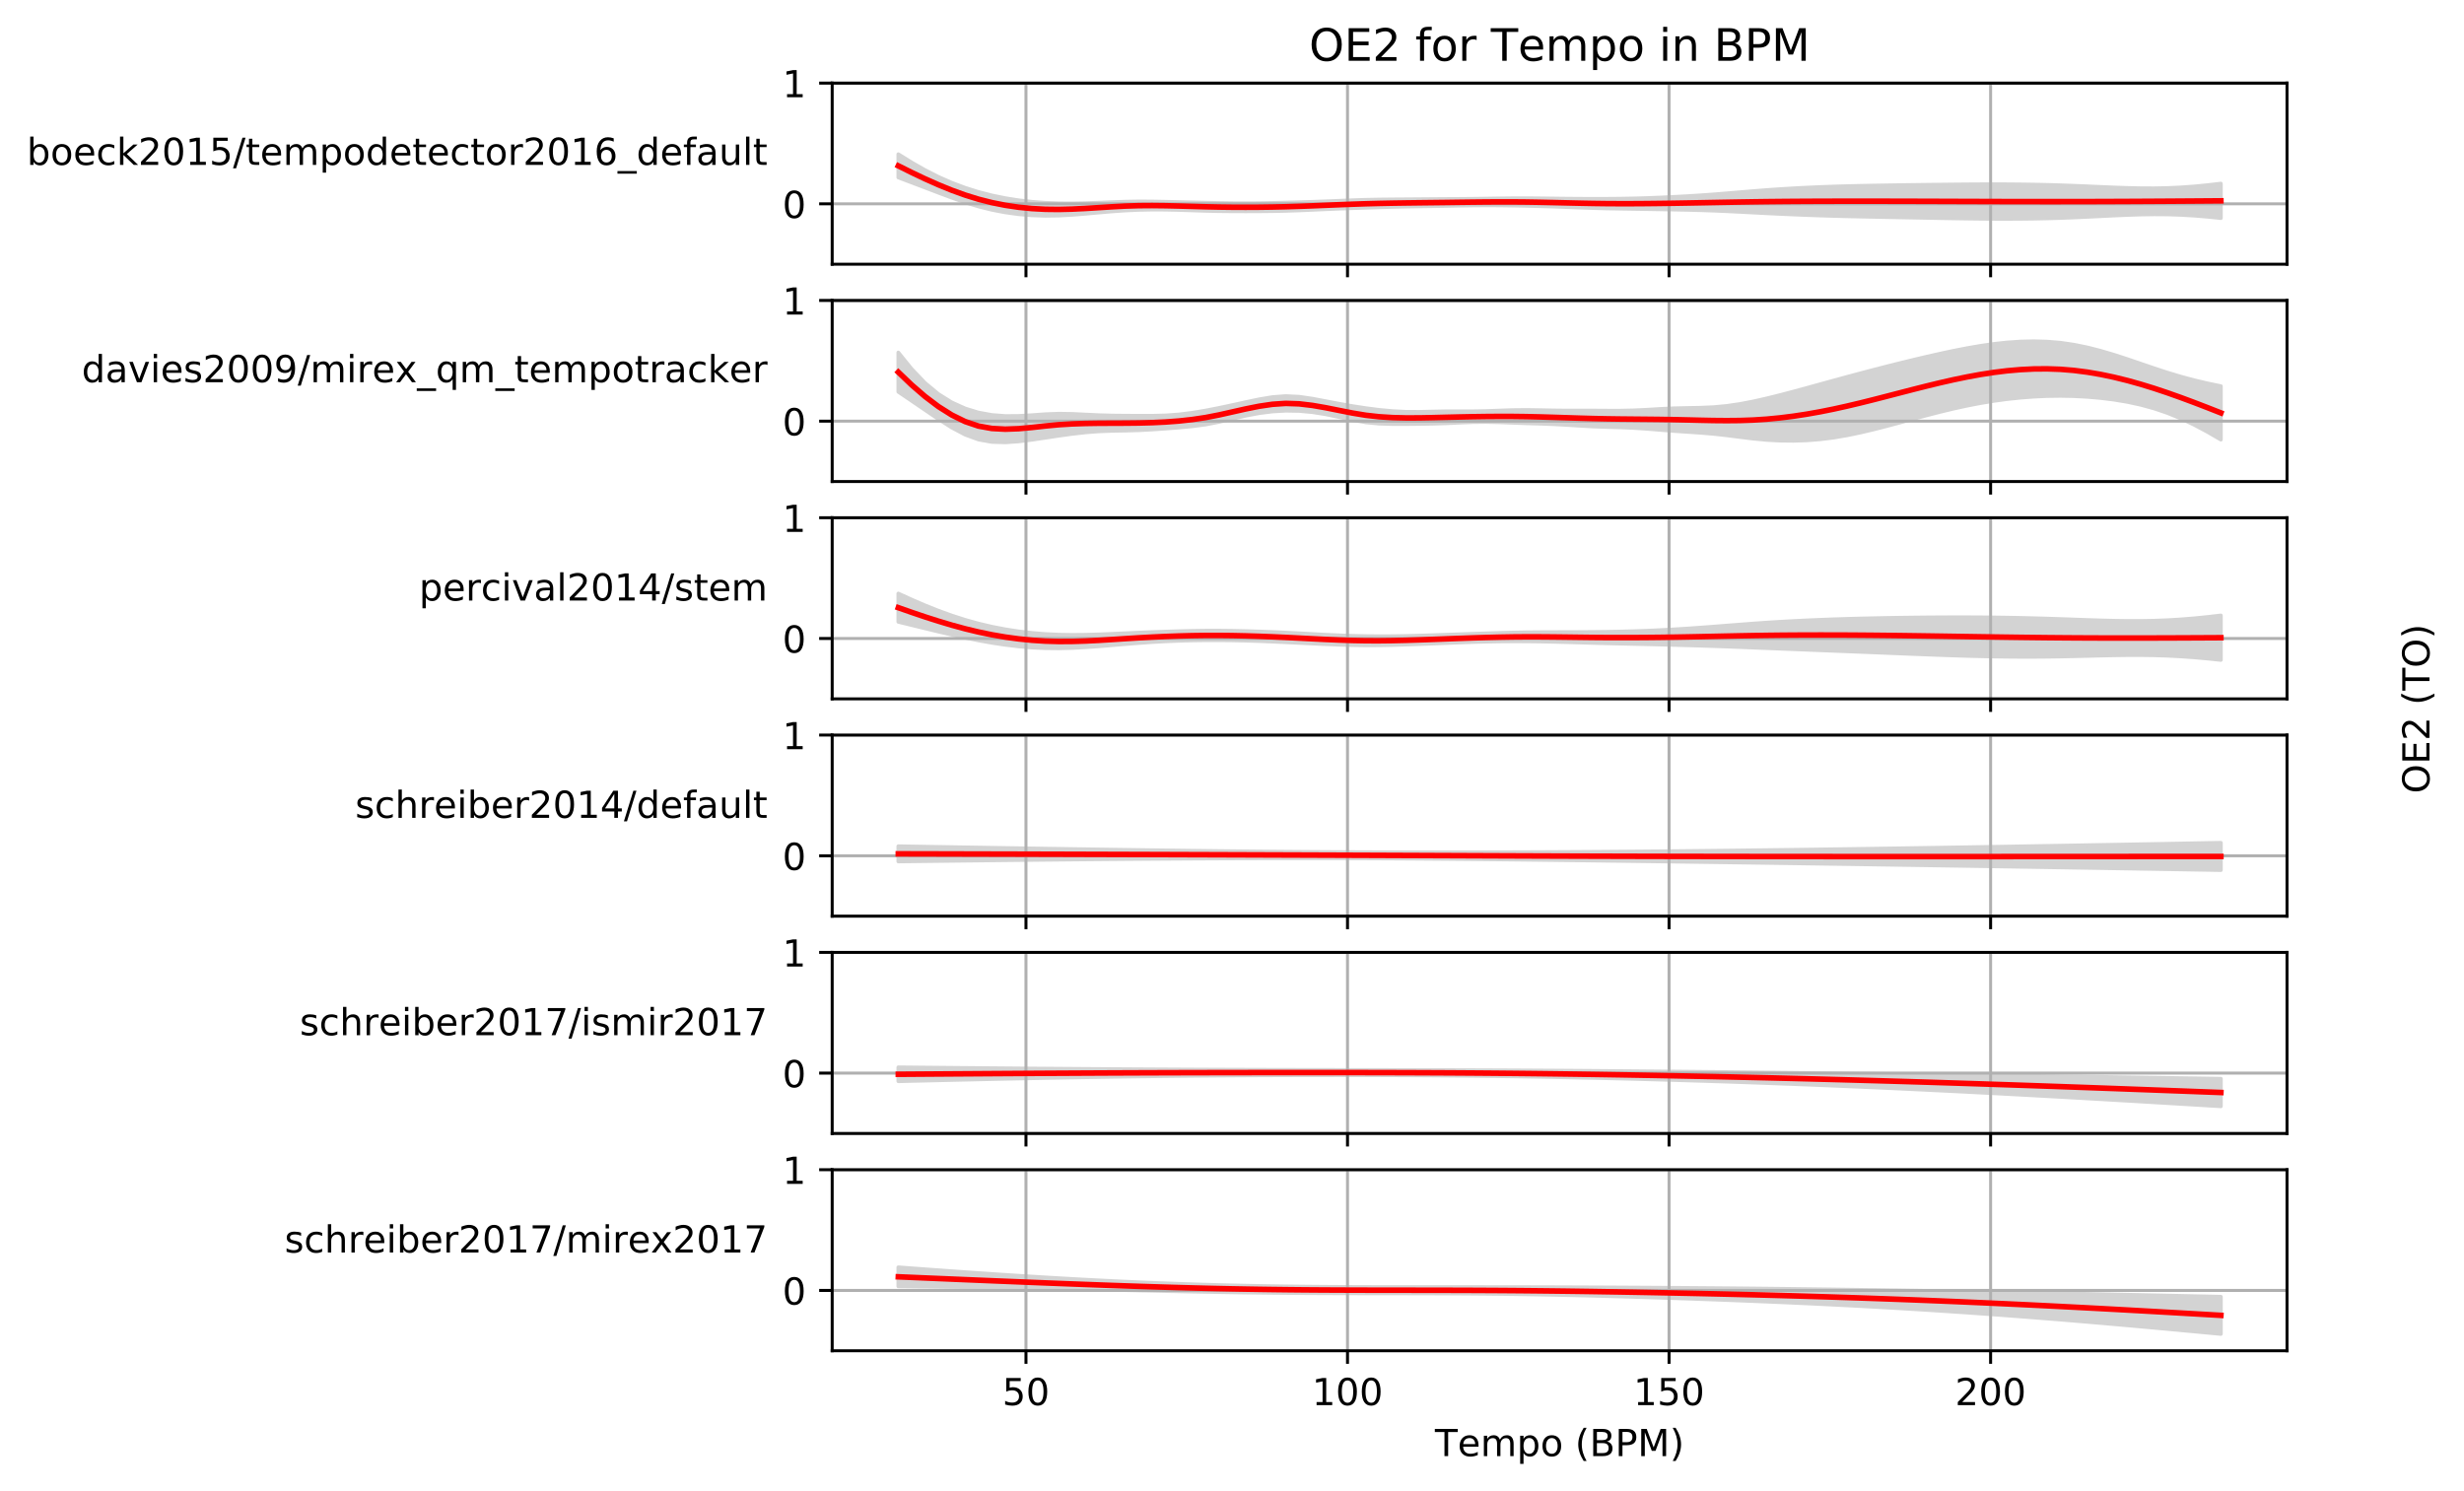 <?xml version="1.0" encoding="utf-8" standalone="no"?>
<!DOCTYPE svg PUBLIC "-//W3C//DTD SVG 1.1//EN"
  "http://www.w3.org/Graphics/SVG/1.1/DTD/svg11.dtd">
<!-- Created with matplotlib (http://matplotlib.org/) -->
<svg height="400.276pt" version="1.1" viewBox="0 0 661.551 400.276" width="661.551pt" xmlns="http://www.w3.org/2000/svg" xmlns:xlink="http://www.w3.org/1999/xlink">
 <defs>
  <style type="text/css">
*{stroke-linecap:butt;stroke-linejoin:round;}
  </style>
 </defs>
 <g id="figure_1">
  <g id="patch_1">
   <path d="M 0 400.276 
L 661.551 400.276 
L 661.551 0 
L 0 0 
z
" style="fill:#ffffff;"/>
  </g>
  <g id="axes_1">
   <g id="patch_2">
    <path d="M 223.431 70.947 
L 614.031 70.947 
L 614.031 22.318 
L 223.431 22.318 
z
" style="fill:#ffffff;"/>
   </g>
   <g id="PolyCollection_1">
    <defs>
     <path d="M 241.186 -358.867 
L 241.186 -352.618 
L 244.773 -351.268 
L 248.359 -349.903 
L 251.946 -348.534 
L 255.533 -347.195 
L 259.12 -345.94 
L 262.706 -344.839 
L 266.293 -343.941 
L 269.88 -343.251 
L 273.467 -342.76 
L 277.054 -342.457 
L 280.64 -342.335 
L 284.227 -342.388 
L 287.814 -342.588 
L 291.401 -342.88 
L 294.987 -343.204 
L 298.574 -343.51 
L 302.161 -343.758 
L 305.748 -343.92 
L 309.335 -343.99 
L 312.921 -343.978 
L 316.508 -343.899 
L 320.095 -343.781 
L 323.682 -343.663 
L 327.268 -343.583 
L 330.855 -343.547 
L 334.442 -343.538 
L 338.029 -343.549 
L 341.616 -343.584 
L 345.202 -343.657 
L 348.789 -343.779 
L 352.376 -343.935 
L 355.963 -344.096 
L 359.549 -344.244 
L 363.136 -344.376 
L 366.723 -344.498 
L 370.31 -344.615 
L 373.897 -344.72 
L 377.483 -344.805 
L 381.07 -344.867 
L 384.657 -344.918 
L 388.244 -344.978 
L 391.83 -345.051 
L 395.417 -345.112 
L 399.004 -345.139 
L 402.591 -345.122 
L 406.178 -345.071 
L 409.764 -345 
L 413.351 -344.912 
L 416.938 -344.804 
L 420.525 -344.675 
L 424.111 -344.537 
L 427.698 -344.408 
L 431.285 -344.311 
L 434.872 -344.242 
L 438.459 -344.186 
L 442.045 -344.129 
L 445.632 -344.068 
L 449.219 -344.003 
L 452.806 -343.931 
L 456.392 -343.84 
L 459.979 -343.719 
L 463.566 -343.566 
L 467.153 -343.389 
L 470.74 -343.2 
L 474.326 -343.015 
L 477.913 -342.84 
L 481.5 -342.68 
L 485.087 -342.536 
L 488.673 -342.409 
L 492.26 -342.299 
L 495.847 -342.205 
L 499.434 -342.123 
L 503.021 -342.048 
L 506.607 -341.978 
L 510.194 -341.909 
L 513.781 -341.841 
L 517.368 -341.772 
L 520.954 -341.705 
L 524.541 -341.642 
L 528.128 -341.585 
L 531.715 -341.54 
L 535.301 -341.511 
L 538.888 -341.503 
L 542.475 -341.52 
L 546.062 -341.564 
L 549.649 -341.639 
L 553.235 -341.745 
L 556.822 -341.884 
L 560.409 -342.048 
L 563.996 -342.225 
L 567.582 -342.401 
L 571.169 -342.558 
L 574.756 -342.674 
L 578.343 -342.729 
L 581.93 -342.703 
L 585.516 -342.585 
L 589.103 -342.375 
L 592.69 -342.079 
L 596.277 -341.712 
L 596.277 -350.977 
L 596.277 -350.977 
L 592.69 -350.557 
L 589.103 -350.21 
L 585.516 -349.95 
L 581.93 -349.785 
L 578.343 -349.715 
L 574.756 -349.73 
L 571.169 -349.81 
L 567.582 -349.936 
L 563.996 -350.087 
L 560.409 -350.244 
L 556.822 -350.393 
L 553.235 -350.524 
L 549.649 -350.63 
L 546.062 -350.709 
L 542.475 -350.763 
L 538.888 -350.794 
L 535.301 -350.803 
L 531.715 -350.795 
L 528.128 -350.773 
L 524.541 -350.74 
L 520.954 -350.701 
L 517.368 -350.657 
L 513.781 -350.61 
L 510.194 -350.56 
L 506.607 -350.506 
L 503.021 -350.445 
L 499.434 -350.374 
L 495.847 -350.289 
L 492.26 -350.184 
L 488.673 -350.054 
L 485.087 -349.896 
L 481.5 -349.709 
L 477.913 -349.491 
L 474.326 -349.241 
L 470.74 -348.962 
L 467.153 -348.661 
L 463.566 -348.356 
L 459.979 -348.069 
L 456.392 -347.812 
L 452.806 -347.59 
L 449.219 -347.398 
L 445.632 -347.229 
L 442.045 -347.089 
L 438.459 -346.986 
L 434.872 -346.922 
L 431.285 -346.892 
L 427.698 -346.887 
L 424.111 -346.898 
L 420.525 -346.927 
L 416.938 -346.972 
L 413.351 -347.021 
L 409.764 -347.054 
L 406.178 -347.045 
L 402.591 -346.997 
L 399.004 -346.939 
L 395.417 -346.892 
L 391.83 -346.862 
L 388.244 -346.841 
L 384.657 -346.815 
L 381.07 -346.785 
L 377.483 -346.758 
L 373.897 -346.733 
L 370.31 -346.696 
L 366.723 -346.626 
L 363.136 -346.509 
L 359.549 -346.363 
L 355.963 -346.216 
L 352.376 -346.084 
L 348.789 -345.972 
L 345.202 -345.872 
L 341.616 -345.783 
L 338.029 -345.72 
L 334.442 -345.696 
L 330.855 -345.715 
L 327.268 -345.77 
L 323.682 -345.844 
L 320.095 -345.926 
L 316.508 -346.013 
L 312.921 -346.098 
L 309.335 -346.165 
L 305.748 -346.184 
L 302.161 -346.123 
L 298.574 -345.992 
L 294.987 -345.844 
L 291.401 -345.723 
L 287.814 -345.662 
L 284.227 -345.687 
L 280.64 -345.822 
L 277.054 -346.087 
L 273.467 -346.497 
L 269.88 -347.066 
L 266.293 -347.805 
L 262.706 -348.728 
L 259.12 -349.854 
L 255.533 -351.199 
L 251.946 -352.781 
L 248.359 -354.602 
L 244.773 -356.644 
L 241.186 -358.867 
z
" id="m5666c2b3ff" style="stroke:#d3d3d3;"/>
    </defs>
    <g clip-path="url(#p57f24deca3)">
     <use style="fill:#d3d3d3;stroke:#d3d3d3;" x="0" xlink:href="#m5666c2b3ff" y="400.276"/>
    </g>
   </g>
   <g id="matplotlib.axis_1">
    <g id="xtick_1">
     <g id="line2d_1">
      <path clip-path="url(#p57f24deca3)" d="M 275.458 70.947 
L 275.458 22.318 
" style="fill:none;stroke:#b0b0b0;stroke-linecap:square;stroke-width:0.8;"/>
     </g>
     <g id="line2d_2">
      <defs>
       <path d="M 0 0 
L 0 3.5 
" id="mdbdaf820b6" style="stroke:#000000;stroke-width:0.8;"/>
      </defs>
      <g>
       <use style="stroke:#000000;stroke-width:0.8;" x="275.458" xlink:href="#mdbdaf820b6" y="70.947"/>
      </g>
     </g>
    </g>
    <g id="xtick_2">
     <g id="line2d_3">
      <path clip-path="url(#p57f24deca3)" d="M 361.789 70.947 
L 361.789 22.318 
" style="fill:none;stroke:#b0b0b0;stroke-linecap:square;stroke-width:0.8;"/>
     </g>
     <g id="line2d_4">
      <g>
       <use style="stroke:#000000;stroke-width:0.8;" x="361.789" xlink:href="#mdbdaf820b6" y="70.947"/>
      </g>
     </g>
    </g>
    <g id="xtick_3">
     <g id="line2d_5">
      <path clip-path="url(#p57f24deca3)" d="M 448.119 70.947 
L 448.119 22.318 
" style="fill:none;stroke:#b0b0b0;stroke-linecap:square;stroke-width:0.8;"/>
     </g>
     <g id="line2d_6">
      <g>
       <use style="stroke:#000000;stroke-width:0.8;" x="448.119" xlink:href="#mdbdaf820b6" y="70.947"/>
      </g>
     </g>
    </g>
    <g id="xtick_4">
     <g id="line2d_7">
      <path clip-path="url(#p57f24deca3)" d="M 534.45 70.947 
L 534.45 22.318 
" style="fill:none;stroke:#b0b0b0;stroke-linecap:square;stroke-width:0.8;"/>
     </g>
     <g id="line2d_8">
      <g>
       <use style="stroke:#000000;stroke-width:0.8;" x="534.45" xlink:href="#mdbdaf820b6" y="70.947"/>
      </g>
     </g>
    </g>
   </g>
   <g id="matplotlib.axis_2">
    <g id="ytick_1">
     <g id="line2d_9">
      <path clip-path="url(#p57f24deca3)" d="M 223.431 54.737 
L 614.031 54.737 
" style="fill:none;stroke:#b0b0b0;stroke-linecap:square;stroke-width:0.8;"/>
     </g>
     <g id="line2d_10">
      <defs>
       <path d="M 0 0 
L -3.5 0 
" id="m1177a643cb" style="stroke:#000000;stroke-width:0.8;"/>
      </defs>
      <g>
       <use style="stroke:#000000;stroke-width:0.8;" x="223.431" xlink:href="#m1177a643cb" y="54.737"/>
      </g>
     </g>
     <g id="text_1">
      <!-- 0 -->
      <defs>
       <path d="M 31.781 66.406 
Q 24.172 66.406 20.328 58.906 
Q 16.5 51.422 16.5 36.375 
Q 16.5 21.391 20.328 13.891 
Q 24.172 6.391 31.781 6.391 
Q 39.453 6.391 43.281 13.891 
Q 47.125 21.391 47.125 36.375 
Q 47.125 51.422 43.281 58.906 
Q 39.453 66.406 31.781 66.406 
z
M 31.781 74.219 
Q 44.047 74.219 50.516 64.516 
Q 56.984 54.828 56.984 36.375 
Q 56.984 17.969 50.516 8.266 
Q 44.047 -1.422 31.781 -1.422 
Q 19.531 -1.422 13.062 8.266 
Q 6.594 17.969 6.594 36.375 
Q 6.594 54.828 13.062 64.516 
Q 19.531 74.219 31.781 74.219 
z
" id="DejaVuSans-30"/>
      </defs>
      <g transform="translate(210.069 58.537)scale(0.1 -0.1)">
       <use xlink:href="#DejaVuSans-30"/>
      </g>
     </g>
    </g>
    <g id="ytick_2">
     <g id="line2d_11">
      <path clip-path="url(#p57f24deca3)" d="M 223.431 22.318 
L 614.031 22.318 
" style="fill:none;stroke:#b0b0b0;stroke-linecap:square;stroke-width:0.8;"/>
     </g>
     <g id="line2d_12">
      <g>
       <use style="stroke:#000000;stroke-width:0.8;" x="223.431" xlink:href="#m1177a643cb" y="22.318"/>
      </g>
     </g>
     <g id="text_2">
      <!-- 1 -->
      <defs>
       <path d="M 12.406 8.297 
L 28.516 8.297 
L 28.516 63.922 
L 10.984 60.406 
L 10.984 69.391 
L 28.422 72.906 
L 38.281 72.906 
L 38.281 8.297 
L 54.391 8.297 
L 54.391 0 
L 12.406 0 
z
" id="DejaVuSans-31"/>
      </defs>
      <g transform="translate(210.069 26.117)scale(0.1 -0.1)">
       <use xlink:href="#DejaVuSans-31"/>
      </g>
     </g>
    </g>
    <g id="text_3">
     <!-- boeck2015/tempodetector2016_default -->
     <defs>
      <path d="M 48.688 27.297 
Q 48.688 37.203 44.609 42.844 
Q 40.531 48.484 33.406 48.484 
Q 26.266 48.484 22.188 42.844 
Q 18.109 37.203 18.109 27.297 
Q 18.109 17.391 22.188 11.75 
Q 26.266 6.109 33.406 6.109 
Q 40.531 6.109 44.609 11.75 
Q 48.688 17.391 48.688 27.297 
z
M 18.109 46.391 
Q 20.953 51.266 25.266 53.625 
Q 29.594 56 35.594 56 
Q 45.562 56 51.781 48.094 
Q 58.016 40.188 58.016 27.297 
Q 58.016 14.406 51.781 6.484 
Q 45.562 -1.422 35.594 -1.422 
Q 29.594 -1.422 25.266 0.953 
Q 20.953 3.328 18.109 8.203 
L 18.109 0 
L 9.078 0 
L 9.078 75.984 
L 18.109 75.984 
z
" id="DejaVuSans-62"/>
      <path d="M 30.609 48.391 
Q 23.391 48.391 19.188 42.75 
Q 14.984 37.109 14.984 27.297 
Q 14.984 17.484 19.156 11.844 
Q 23.344 6.203 30.609 6.203 
Q 37.797 6.203 41.984 11.859 
Q 46.188 17.531 46.188 27.297 
Q 46.188 37.016 41.984 42.703 
Q 37.797 48.391 30.609 48.391 
z
M 30.609 56 
Q 42.328 56 49.016 48.375 
Q 55.719 40.766 55.719 27.297 
Q 55.719 13.875 49.016 6.219 
Q 42.328 -1.422 30.609 -1.422 
Q 18.844 -1.422 12.172 6.219 
Q 5.516 13.875 5.516 27.297 
Q 5.516 40.766 12.172 48.375 
Q 18.844 56 30.609 56 
z
" id="DejaVuSans-6f"/>
      <path d="M 56.203 29.594 
L 56.203 25.203 
L 14.891 25.203 
Q 15.484 15.922 20.484 11.062 
Q 25.484 6.203 34.422 6.203 
Q 39.594 6.203 44.453 7.469 
Q 49.312 8.734 54.109 11.281 
L 54.109 2.781 
Q 49.266 0.734 44.188 -0.344 
Q 39.109 -1.422 33.891 -1.422 
Q 20.797 -1.422 13.156 6.188 
Q 5.516 13.812 5.516 26.812 
Q 5.516 40.234 12.766 48.109 
Q 20.016 56 32.328 56 
Q 43.359 56 49.781 48.891 
Q 56.203 41.797 56.203 29.594 
z
M 47.219 32.234 
Q 47.125 39.594 43.094 43.984 
Q 39.062 48.391 32.422 48.391 
Q 24.906 48.391 20.391 44.141 
Q 15.875 39.891 15.188 32.172 
z
" id="DejaVuSans-65"/>
      <path d="M 48.781 52.594 
L 48.781 44.188 
Q 44.969 46.297 41.141 47.344 
Q 37.312 48.391 33.406 48.391 
Q 24.656 48.391 19.812 42.844 
Q 14.984 37.312 14.984 27.297 
Q 14.984 17.281 19.812 11.734 
Q 24.656 6.203 33.406 6.203 
Q 37.312 6.203 41.141 7.25 
Q 44.969 8.297 48.781 10.406 
L 48.781 2.094 
Q 45.016 0.344 40.984 -0.531 
Q 36.969 -1.422 32.422 -1.422 
Q 20.062 -1.422 12.781 6.344 
Q 5.516 14.109 5.516 27.297 
Q 5.516 40.672 12.859 48.328 
Q 20.219 56 33.016 56 
Q 37.156 56 41.109 55.141 
Q 45.062 54.297 48.781 52.594 
z
" id="DejaVuSans-63"/>
      <path d="M 9.078 75.984 
L 18.109 75.984 
L 18.109 31.109 
L 44.922 54.688 
L 56.391 54.688 
L 27.391 29.109 
L 57.625 0 
L 45.906 0 
L 18.109 26.703 
L 18.109 0 
L 9.078 0 
z
" id="DejaVuSans-6b"/>
      <path d="M 19.188 8.297 
L 53.609 8.297 
L 53.609 0 
L 7.328 0 
L 7.328 8.297 
Q 12.938 14.109 22.625 23.891 
Q 32.328 33.688 34.812 36.531 
Q 39.547 41.844 41.422 45.531 
Q 43.312 49.219 43.312 52.781 
Q 43.312 58.594 39.234 62.25 
Q 35.156 65.922 28.609 65.922 
Q 23.969 65.922 18.812 64.312 
Q 13.672 62.703 7.812 59.422 
L 7.812 69.391 
Q 13.766 71.781 18.938 73 
Q 24.125 74.219 28.422 74.219 
Q 39.75 74.219 46.484 68.547 
Q 53.219 62.891 53.219 53.422 
Q 53.219 48.922 51.531 44.891 
Q 49.859 40.875 45.406 35.406 
Q 44.188 33.984 37.641 27.219 
Q 31.109 20.453 19.188 8.297 
z
" id="DejaVuSans-32"/>
      <path d="M 10.797 72.906 
L 49.516 72.906 
L 49.516 64.594 
L 19.828 64.594 
L 19.828 46.734 
Q 21.969 47.469 24.109 47.828 
Q 26.266 48.188 28.422 48.188 
Q 40.625 48.188 47.75 41.5 
Q 54.891 34.812 54.891 23.391 
Q 54.891 11.625 47.562 5.094 
Q 40.234 -1.422 26.906 -1.422 
Q 22.312 -1.422 17.547 -0.641 
Q 12.797 0.141 7.719 1.703 
L 7.719 11.625 
Q 12.109 9.234 16.797 8.062 
Q 21.484 6.891 26.703 6.891 
Q 35.156 6.891 40.078 11.328 
Q 45.016 15.766 45.016 23.391 
Q 45.016 31 40.078 35.438 
Q 35.156 39.891 26.703 39.891 
Q 22.75 39.891 18.812 39.016 
Q 14.891 38.141 10.797 36.281 
z
" id="DejaVuSans-35"/>
      <path d="M 25.391 72.906 
L 33.688 72.906 
L 8.297 -9.281 
L 0 -9.281 
z
" id="DejaVuSans-2f"/>
      <path d="M 18.312 70.219 
L 18.312 54.688 
L 36.812 54.688 
L 36.812 47.703 
L 18.312 47.703 
L 18.312 18.016 
Q 18.312 11.328 20.141 9.422 
Q 21.969 7.516 27.594 7.516 
L 36.812 7.516 
L 36.812 0 
L 27.594 0 
Q 17.188 0 13.234 3.875 
Q 9.281 7.766 9.281 18.016 
L 9.281 47.703 
L 2.688 47.703 
L 2.688 54.688 
L 9.281 54.688 
L 9.281 70.219 
z
" id="DejaVuSans-74"/>
      <path d="M 52 44.188 
Q 55.375 50.25 60.062 53.125 
Q 64.75 56 71.094 56 
Q 79.641 56 84.281 50.016 
Q 88.922 44.047 88.922 33.016 
L 88.922 0 
L 79.891 0 
L 79.891 32.719 
Q 79.891 40.578 77.094 44.375 
Q 74.312 48.188 68.609 48.188 
Q 61.625 48.188 57.562 43.547 
Q 53.516 38.922 53.516 30.906 
L 53.516 0 
L 44.484 0 
L 44.484 32.719 
Q 44.484 40.625 41.703 44.406 
Q 38.922 48.188 33.109 48.188 
Q 26.219 48.188 22.156 43.531 
Q 18.109 38.875 18.109 30.906 
L 18.109 0 
L 9.078 0 
L 9.078 54.688 
L 18.109 54.688 
L 18.109 46.188 
Q 21.188 51.219 25.484 53.609 
Q 29.781 56 35.688 56 
Q 41.656 56 45.828 52.969 
Q 50 49.953 52 44.188 
z
" id="DejaVuSans-6d"/>
      <path d="M 18.109 8.203 
L 18.109 -20.797 
L 9.078 -20.797 
L 9.078 54.688 
L 18.109 54.688 
L 18.109 46.391 
Q 20.953 51.266 25.266 53.625 
Q 29.594 56 35.594 56 
Q 45.562 56 51.781 48.094 
Q 58.016 40.188 58.016 27.297 
Q 58.016 14.406 51.781 6.484 
Q 45.562 -1.422 35.594 -1.422 
Q 29.594 -1.422 25.266 0.953 
Q 20.953 3.328 18.109 8.203 
z
M 48.688 27.297 
Q 48.688 37.203 44.609 42.844 
Q 40.531 48.484 33.406 48.484 
Q 26.266 48.484 22.188 42.844 
Q 18.109 37.203 18.109 27.297 
Q 18.109 17.391 22.188 11.75 
Q 26.266 6.109 33.406 6.109 
Q 40.531 6.109 44.609 11.75 
Q 48.688 17.391 48.688 27.297 
z
" id="DejaVuSans-70"/>
      <path d="M 45.406 46.391 
L 45.406 75.984 
L 54.391 75.984 
L 54.391 0 
L 45.406 0 
L 45.406 8.203 
Q 42.578 3.328 38.25 0.953 
Q 33.938 -1.422 27.875 -1.422 
Q 17.969 -1.422 11.734 6.484 
Q 5.516 14.406 5.516 27.297 
Q 5.516 40.188 11.734 48.094 
Q 17.969 56 27.875 56 
Q 33.938 56 38.25 53.625 
Q 42.578 51.266 45.406 46.391 
z
M 14.797 27.297 
Q 14.797 17.391 18.875 11.75 
Q 22.953 6.109 30.078 6.109 
Q 37.203 6.109 41.297 11.75 
Q 45.406 17.391 45.406 27.297 
Q 45.406 37.203 41.297 42.844 
Q 37.203 48.484 30.078 48.484 
Q 22.953 48.484 18.875 42.844 
Q 14.797 37.203 14.797 27.297 
z
" id="DejaVuSans-64"/>
      <path d="M 41.109 46.297 
Q 39.594 47.172 37.812 47.578 
Q 36.031 48 33.891 48 
Q 26.266 48 22.188 43.047 
Q 18.109 38.094 18.109 28.812 
L 18.109 0 
L 9.078 0 
L 9.078 54.688 
L 18.109 54.688 
L 18.109 46.188 
Q 20.953 51.172 25.484 53.578 
Q 30.031 56 36.531 56 
Q 37.453 56 38.578 55.875 
Q 39.703 55.766 41.062 55.516 
z
" id="DejaVuSans-72"/>
      <path d="M 33.016 40.375 
Q 26.375 40.375 22.484 35.828 
Q 18.609 31.297 18.609 23.391 
Q 18.609 15.531 22.484 10.953 
Q 26.375 6.391 33.016 6.391 
Q 39.656 6.391 43.531 10.953 
Q 47.406 15.531 47.406 23.391 
Q 47.406 31.297 43.531 35.828 
Q 39.656 40.375 33.016 40.375 
z
M 52.594 71.297 
L 52.594 62.312 
Q 48.875 64.062 45.094 64.984 
Q 41.312 65.922 37.594 65.922 
Q 27.828 65.922 22.672 59.328 
Q 17.531 52.734 16.797 39.406 
Q 19.672 43.656 24.016 45.922 
Q 28.375 48.188 33.594 48.188 
Q 44.578 48.188 50.953 41.516 
Q 57.328 34.859 57.328 23.391 
Q 57.328 12.156 50.688 5.359 
Q 44.047 -1.422 33.016 -1.422 
Q 20.359 -1.422 13.672 8.266 
Q 6.984 17.969 6.984 36.375 
Q 6.984 53.656 15.188 63.938 
Q 23.391 74.219 37.203 74.219 
Q 40.922 74.219 44.703 73.484 
Q 48.484 72.75 52.594 71.297 
z
" id="DejaVuSans-36"/>
      <path d="M 50.984 -16.609 
L 50.984 -23.578 
L -0.984 -23.578 
L -0.984 -16.609 
z
" id="DejaVuSans-5f"/>
      <path d="M 37.109 75.984 
L 37.109 68.5 
L 28.516 68.5 
Q 23.688 68.5 21.797 66.547 
Q 19.922 64.594 19.922 59.516 
L 19.922 54.688 
L 34.719 54.688 
L 34.719 47.703 
L 19.922 47.703 
L 19.922 0 
L 10.891 0 
L 10.891 47.703 
L 2.297 47.703 
L 2.297 54.688 
L 10.891 54.688 
L 10.891 58.5 
Q 10.891 67.625 15.141 71.797 
Q 19.391 75.984 28.609 75.984 
z
" id="DejaVuSans-66"/>
      <path d="M 34.281 27.484 
Q 23.391 27.484 19.188 25 
Q 14.984 22.516 14.984 16.5 
Q 14.984 11.719 18.141 8.906 
Q 21.297 6.109 26.703 6.109 
Q 34.188 6.109 38.703 11.406 
Q 43.219 16.703 43.219 25.484 
L 43.219 27.484 
z
M 52.203 31.203 
L 52.203 0 
L 43.219 0 
L 43.219 8.297 
Q 40.141 3.328 35.547 0.953 
Q 30.953 -1.422 24.312 -1.422 
Q 15.922 -1.422 10.953 3.297 
Q 6 8.016 6 15.922 
Q 6 25.141 12.172 29.828 
Q 18.359 34.516 30.609 34.516 
L 43.219 34.516 
L 43.219 35.406 
Q 43.219 41.609 39.141 45 
Q 35.062 48.391 27.688 48.391 
Q 23 48.391 18.547 47.266 
Q 14.109 46.141 10.016 43.891 
L 10.016 52.203 
Q 14.938 54.109 19.578 55.047 
Q 24.219 56 28.609 56 
Q 40.484 56 46.344 49.844 
Q 52.203 43.703 52.203 31.203 
z
" id="DejaVuSans-61"/>
      <path d="M 8.5 21.578 
L 8.5 54.688 
L 17.484 54.688 
L 17.484 21.922 
Q 17.484 14.156 20.5 10.266 
Q 23.531 6.391 29.594 6.391 
Q 36.859 6.391 41.078 11.031 
Q 45.312 15.672 45.312 23.688 
L 45.312 54.688 
L 54.297 54.688 
L 54.297 0 
L 45.312 0 
L 45.312 8.406 
Q 42.047 3.422 37.719 1 
Q 33.406 -1.422 27.688 -1.422 
Q 18.266 -1.422 13.375 4.438 
Q 8.5 10.297 8.5 21.578 
z
M 31.109 56 
z
" id="DejaVuSans-75"/>
      <path d="M 9.422 75.984 
L 18.406 75.984 
L 18.406 0 
L 9.422 0 
z
" id="DejaVuSans-6c"/>
     </defs>
     <g transform="translate(7.2 44.275)scale(0.1 -0.1)">
      <use xlink:href="#DejaVuSans-62"/>
      <use x="63.477" xlink:href="#DejaVuSans-6f"/>
      <use x="124.658" xlink:href="#DejaVuSans-65"/>
      <use x="186.182" xlink:href="#DejaVuSans-63"/>
      <use x="241.162" xlink:href="#DejaVuSans-6b"/>
      <use x="299.072" xlink:href="#DejaVuSans-32"/>
      <use x="362.695" xlink:href="#DejaVuSans-30"/>
      <use x="426.318" xlink:href="#DejaVuSans-31"/>
      <use x="489.941" xlink:href="#DejaVuSans-35"/>
      <use x="553.564" xlink:href="#DejaVuSans-2f"/>
      <use x="587.256" xlink:href="#DejaVuSans-74"/>
      <use x="626.465" xlink:href="#DejaVuSans-65"/>
      <use x="687.988" xlink:href="#DejaVuSans-6d"/>
      <use x="785.4" xlink:href="#DejaVuSans-70"/>
      <use x="848.877" xlink:href="#DejaVuSans-6f"/>
      <use x="910.059" xlink:href="#DejaVuSans-64"/>
      <use x="973.535" xlink:href="#DejaVuSans-65"/>
      <use x="1035.059" xlink:href="#DejaVuSans-74"/>
      <use x="1074.268" xlink:href="#DejaVuSans-65"/>
      <use x="1135.791" xlink:href="#DejaVuSans-63"/>
      <use x="1190.771" xlink:href="#DejaVuSans-74"/>
      <use x="1229.98" xlink:href="#DejaVuSans-6f"/>
      <use x="1291.162" xlink:href="#DejaVuSans-72"/>
      <use x="1332.275" xlink:href="#DejaVuSans-32"/>
      <use x="1395.898" xlink:href="#DejaVuSans-30"/>
      <use x="1459.521" xlink:href="#DejaVuSans-31"/>
      <use x="1523.145" xlink:href="#DejaVuSans-36"/>
      <use x="1586.768" xlink:href="#DejaVuSans-5f"/>
      <use x="1636.768" xlink:href="#DejaVuSans-64"/>
      <use x="1700.244" xlink:href="#DejaVuSans-65"/>
      <use x="1761.768" xlink:href="#DejaVuSans-66"/>
      <use x="1796.973" xlink:href="#DejaVuSans-61"/>
      <use x="1858.252" xlink:href="#DejaVuSans-75"/>
      <use x="1921.631" xlink:href="#DejaVuSans-6c"/>
      <use x="1949.414" xlink:href="#DejaVuSans-74"/>
     </g>
    </g>
   </g>
   <g id="line2d_13">
    <path clip-path="url(#p57f24deca3)" d="M 241.186 44.534 
L 244.773 46.32 
L 248.359 48.023 
L 251.946 49.618 
L 255.533 51.079 
L 259.12 52.379 
L 262.706 53.492 
L 266.293 54.403 
L 269.88 55.117 
L 273.467 55.648 
L 277.054 56.004 
L 280.64 56.197 
L 284.227 56.239 
L 287.814 56.151 
L 291.401 55.975 
L 294.987 55.752 
L 298.574 55.525 
L 302.161 55.335 
L 305.748 55.224 
L 309.335 55.198 
L 312.921 55.238 
L 316.508 55.32 
L 320.095 55.423 
L 323.682 55.523 
L 327.268 55.599 
L 330.855 55.645 
L 334.442 55.659 
L 338.029 55.641 
L 341.616 55.592 
L 345.202 55.512 
L 348.789 55.4 
L 352.376 55.266 
L 355.963 55.12 
L 359.549 54.973 
L 363.136 54.834 
L 366.723 54.714 
L 370.31 54.62 
L 373.897 54.549 
L 377.483 54.495 
L 381.07 54.45 
L 384.657 54.409 
L 388.244 54.367 
L 391.83 54.319 
L 395.417 54.274 
L 399.004 54.237 
L 402.591 54.216 
L 406.178 54.218 
L 409.764 54.249 
L 413.351 54.309 
L 416.938 54.388 
L 420.525 54.475 
L 424.111 54.558 
L 427.698 54.628 
L 431.285 54.674 
L 434.872 54.694 
L 438.459 54.69 
L 442.045 54.667 
L 445.632 54.627 
L 449.219 54.576 
L 452.806 54.516 
L 456.392 54.45 
L 459.979 54.382 
L 463.566 54.315 
L 467.153 54.251 
L 470.74 54.195 
L 474.326 54.148 
L 477.913 54.111 
L 481.5 54.082 
L 485.087 54.06 
L 488.673 54.045 
L 492.26 54.035 
L 495.847 54.029 
L 499.434 54.028 
L 503.021 54.029 
L 506.607 54.034 
L 510.194 54.042 
L 513.781 54.051 
L 517.368 54.061 
L 520.954 54.073 
L 524.541 54.085 
L 528.128 54.097 
L 531.715 54.108 
L 535.301 54.119 
L 538.888 54.128 
L 542.475 54.135 
L 546.062 54.14 
L 549.649 54.142 
L 553.235 54.141 
L 556.822 54.137 
L 560.409 54.13 
L 563.996 54.12 
L 567.582 54.107 
L 571.169 54.092 
L 574.756 54.074 
L 578.343 54.054 
L 581.93 54.032 
L 585.516 54.008 
L 589.103 53.984 
L 592.69 53.958 
L 596.277 53.931 
" style="fill:none;stroke:#ff0000;stroke-linecap:square;stroke-width:1.5;"/>
   </g>
   <g id="patch_3">
    <path d="M 223.431 70.947 
L 223.431 22.318 
" style="fill:none;stroke:#000000;stroke-linecap:square;stroke-linejoin:miter;stroke-width:0.8;"/>
   </g>
   <g id="patch_4">
    <path d="M 614.031 70.947 
L 614.031 22.318 
" style="fill:none;stroke:#000000;stroke-linecap:square;stroke-linejoin:miter;stroke-width:0.8;"/>
   </g>
   <g id="patch_5">
    <path d="M 223.431 70.947 
L 614.031 70.947 
" style="fill:none;stroke:#000000;stroke-linecap:square;stroke-linejoin:miter;stroke-width:0.8;"/>
   </g>
   <g id="patch_6">
    <path d="M 223.431 22.318 
L 614.031 22.318 
" style="fill:none;stroke:#000000;stroke-linecap:square;stroke-linejoin:miter;stroke-width:0.8;"/>
   </g>
  </g>
  <g id="axes_2">
   <g id="patch_7">
    <path d="M 223.431 129.301 
L 614.031 129.301 
L 614.031 80.673 
L 223.431 80.673 
z
" style="fill:#ffffff;"/>
   </g>
   <g id="PolyCollection_2">
    <defs>
     <path d="M 241.186 -305.619 
L 241.186 -295.072 
L 244.773 -292.64 
L 248.359 -290.193 
L 251.946 -287.753 
L 255.533 -285.465 
L 259.12 -283.561 
L 262.706 -282.25 
L 266.293 -281.609 
L 269.88 -281.497 
L 273.467 -281.741 
L 277.054 -282.189 
L 280.64 -282.726 
L 284.227 -283.268 
L 287.814 -283.762 
L 291.401 -284.17 
L 294.987 -284.448 
L 298.574 -284.587 
L 302.161 -284.649 
L 305.748 -284.749 
L 309.335 -284.94 
L 312.921 -285.19 
L 316.508 -285.469 
L 320.095 -285.804 
L 323.682 -286.28 
L 327.268 -286.976 
L 330.855 -287.82 
L 334.442 -288.647 
L 338.029 -289.326 
L 341.616 -289.785 
L 345.202 -289.994 
L 348.789 -289.929 
L 352.376 -289.6 
L 355.963 -289.028 
L 359.549 -288.278 
L 363.136 -287.492 
L 366.723 -286.861 
L 370.31 -286.52 
L 373.897 -286.407 
L 377.483 -286.407 
L 381.07 -286.443 
L 384.657 -286.501 
L 388.244 -286.613 
L 391.83 -286.781 
L 395.417 -286.927 
L 399.004 -286.967 
L 402.591 -286.885 
L 406.178 -286.744 
L 409.764 -286.616 
L 413.351 -286.512 
L 416.938 -286.378 
L 420.525 -286.186 
L 424.111 -285.957 
L 427.698 -285.753 
L 431.285 -285.623 
L 434.872 -285.527 
L 438.459 -285.376 
L 442.045 -285.139 
L 445.632 -284.848 
L 449.219 -284.564 
L 452.806 -284.322 
L 456.392 -284.083 
L 459.979 -283.782 
L 463.566 -283.387 
L 467.153 -282.931 
L 470.74 -282.49 
L 474.326 -282.152 
L 477.913 -281.955 
L 481.5 -281.913 
L 485.087 -282.031 
L 488.673 -282.313 
L 492.26 -282.762 
L 495.847 -283.369 
L 499.434 -284.111 
L 503.021 -284.956 
L 506.607 -285.875 
L 510.194 -286.836 
L 513.781 -287.81 
L 517.368 -288.77 
L 520.954 -289.692 
L 524.541 -290.554 
L 528.128 -291.338 
L 531.715 -292.032 
L 535.301 -292.625 
L 538.888 -293.112 
L 542.475 -293.492 
L 546.062 -293.764 
L 549.649 -293.926 
L 553.235 -293.974 
L 556.822 -293.905 
L 560.409 -293.716 
L 563.996 -293.404 
L 567.582 -292.957 
L 571.169 -292.359 
L 574.756 -291.583 
L 578.343 -290.599 
L 581.93 -289.381 
L 585.516 -287.917 
L 589.103 -286.214 
L 592.69 -284.301 
L 596.277 -282.22 
L 596.277 -296.584 
L 596.277 -296.584 
L 592.69 -297.327 
L 589.103 -298.175 
L 585.516 -299.139 
L 581.93 -300.218 
L 578.343 -301.392 
L 574.756 -302.618 
L 571.169 -303.842 
L 567.582 -305.009 
L 563.996 -306.069 
L 560.409 -306.983 
L 556.822 -307.714 
L 553.235 -308.236 
L 549.649 -308.541 
L 546.062 -308.642 
L 542.475 -308.56 
L 538.888 -308.312 
L 535.301 -307.92 
L 531.715 -307.403 
L 528.128 -306.783 
L 524.541 -306.082 
L 520.954 -305.319 
L 517.368 -304.508 
L 513.781 -303.66 
L 510.194 -302.784 
L 506.607 -301.883 
L 503.021 -300.96 
L 499.434 -300.017 
L 495.847 -299.056 
L 492.26 -298.078 
L 488.673 -297.089 
L 485.087 -296.098 
L 481.5 -295.123 
L 477.913 -294.181 
L 474.326 -293.291 
L 470.74 -292.482 
L 467.153 -291.792 
L 463.566 -291.268 
L 459.979 -290.937 
L 456.392 -290.78 
L 452.806 -290.717 
L 449.219 -290.632 
L 445.632 -290.457 
L 442.045 -290.244 
L 438.459 -290.072 
L 434.872 -289.996 
L 431.285 -290.003 
L 427.698 -290.027 
L 424.111 -290.025 
L 420.525 -290.025 
L 416.938 -290.064 
L 413.351 -290.139 
L 409.764 -290.195 
L 406.178 -290.157 
L 402.591 -290.029 
L 399.004 -289.898 
L 395.417 -289.835 
L 391.83 -289.838 
L 388.244 -289.834 
L 384.657 -289.763 
L 381.07 -289.681 
L 377.483 -289.697 
L 373.897 -289.875 
L 370.31 -290.211 
L 366.723 -290.67 
L 363.136 -291.224 
L 359.549 -291.854 
L 355.963 -292.543 
L 352.376 -293.22 
L 348.789 -293.742 
L 345.202 -293.918 
L 341.616 -293.644 
L 338.029 -293.044 
L 334.442 -292.285 
L 330.855 -291.493 
L 327.268 -290.73 
L 323.682 -290.031 
L 320.095 -289.431 
L 316.508 -288.982 
L 312.921 -288.721 
L 309.335 -288.629 
L 305.748 -288.632 
L 302.161 -288.651 
L 298.574 -288.687 
L 294.987 -288.79 
L 291.401 -288.962 
L 287.814 -289.13 
L 284.227 -289.188 
L 280.64 -289.048 
L 277.054 -288.79 
L 273.467 -288.583 
L 269.88 -288.566 
L 266.293 -288.841 
L 262.706 -289.491 
L 259.12 -290.597 
L 255.533 -292.222 
L 251.946 -294.463 
L 248.359 -297.441 
L 244.773 -301.19 
L 241.186 -305.619 
z
" id="m35a937679c" style="stroke:#d3d3d3;"/>
    </defs>
    <g clip-path="url(#paa91590e5e)">
     <use style="fill:#d3d3d3;stroke:#d3d3d3;" x="0" xlink:href="#m35a937679c" y="400.276"/>
    </g>
   </g>
   <g id="matplotlib.axis_3">
    <g id="xtick_5">
     <g id="line2d_14">
      <path clip-path="url(#paa91590e5e)" d="M 275.458 129.301 
L 275.458 80.673 
" style="fill:none;stroke:#b0b0b0;stroke-linecap:square;stroke-width:0.8;"/>
     </g>
     <g id="line2d_15">
      <g>
       <use style="stroke:#000000;stroke-width:0.8;" x="275.458" xlink:href="#mdbdaf820b6" y="129.301"/>
      </g>
     </g>
    </g>
    <g id="xtick_6">
     <g id="line2d_16">
      <path clip-path="url(#paa91590e5e)" d="M 361.789 129.301 
L 361.789 80.673 
" style="fill:none;stroke:#b0b0b0;stroke-linecap:square;stroke-width:0.8;"/>
     </g>
     <g id="line2d_17">
      <g>
       <use style="stroke:#000000;stroke-width:0.8;" x="361.789" xlink:href="#mdbdaf820b6" y="129.301"/>
      </g>
     </g>
    </g>
    <g id="xtick_7">
     <g id="line2d_18">
      <path clip-path="url(#paa91590e5e)" d="M 448.119 129.301 
L 448.119 80.673 
" style="fill:none;stroke:#b0b0b0;stroke-linecap:square;stroke-width:0.8;"/>
     </g>
     <g id="line2d_19">
      <g>
       <use style="stroke:#000000;stroke-width:0.8;" x="448.119" xlink:href="#mdbdaf820b6" y="129.301"/>
      </g>
     </g>
    </g>
    <g id="xtick_8">
     <g id="line2d_20">
      <path clip-path="url(#paa91590e5e)" d="M 534.45 129.301 
L 534.45 80.673 
" style="fill:none;stroke:#b0b0b0;stroke-linecap:square;stroke-width:0.8;"/>
     </g>
     <g id="line2d_21">
      <g>
       <use style="stroke:#000000;stroke-width:0.8;" x="534.45" xlink:href="#mdbdaf820b6" y="129.301"/>
      </g>
     </g>
    </g>
   </g>
   <g id="matplotlib.axis_4">
    <g id="ytick_3">
     <g id="line2d_22">
      <path clip-path="url(#paa91590e5e)" d="M 223.431 113.092 
L 614.031 113.092 
" style="fill:none;stroke:#b0b0b0;stroke-linecap:square;stroke-width:0.8;"/>
     </g>
     <g id="line2d_23">
      <g>
       <use style="stroke:#000000;stroke-width:0.8;" x="223.431" xlink:href="#m1177a643cb" y="113.092"/>
      </g>
     </g>
     <g id="text_4">
      <!-- 0 -->
      <g transform="translate(210.069 116.891)scale(0.1 -0.1)">
       <use xlink:href="#DejaVuSans-30"/>
      </g>
     </g>
    </g>
    <g id="ytick_4">
     <g id="line2d_24">
      <path clip-path="url(#paa91590e5e)" d="M 223.431 80.673 
L 614.031 80.673 
" style="fill:none;stroke:#b0b0b0;stroke-linecap:square;stroke-width:0.8;"/>
     </g>
     <g id="line2d_25">
      <g>
       <use style="stroke:#000000;stroke-width:0.8;" x="223.431" xlink:href="#m1177a643cb" y="80.673"/>
      </g>
     </g>
     <g id="text_5">
      <!-- 1 -->
      <g transform="translate(210.069 84.472)scale(0.1 -0.1)">
       <use xlink:href="#DejaVuSans-31"/>
      </g>
     </g>
    </g>
    <g id="text_6">
     <!-- davies2009/mirex_qm_tempotracker -->
     <defs>
      <path d="M 2.984 54.688 
L 12.5 54.688 
L 29.594 8.797 
L 46.688 54.688 
L 56.203 54.688 
L 35.688 0 
L 23.484 0 
z
" id="DejaVuSans-76"/>
      <path d="M 9.422 54.688 
L 18.406 54.688 
L 18.406 0 
L 9.422 0 
z
M 9.422 75.984 
L 18.406 75.984 
L 18.406 64.594 
L 9.422 64.594 
z
" id="DejaVuSans-69"/>
      <path d="M 44.281 53.078 
L 44.281 44.578 
Q 40.484 46.531 36.375 47.5 
Q 32.281 48.484 27.875 48.484 
Q 21.188 48.484 17.844 46.438 
Q 14.5 44.391 14.5 40.281 
Q 14.5 37.156 16.891 35.375 
Q 19.281 33.594 26.516 31.984 
L 29.594 31.297 
Q 39.156 29.25 43.188 25.516 
Q 47.219 21.781 47.219 15.094 
Q 47.219 7.469 41.188 3.016 
Q 35.156 -1.422 24.609 -1.422 
Q 20.219 -1.422 15.453 -0.562 
Q 10.688 0.297 5.422 2 
L 5.422 11.281 
Q 10.406 8.688 15.234 7.391 
Q 20.062 6.109 24.812 6.109 
Q 31.156 6.109 34.562 8.281 
Q 37.984 10.453 37.984 14.406 
Q 37.984 18.062 35.516 20.016 
Q 33.062 21.969 24.703 23.781 
L 21.578 24.516 
Q 13.234 26.266 9.516 29.906 
Q 5.812 33.547 5.812 39.891 
Q 5.812 47.609 11.281 51.797 
Q 16.75 56 26.812 56 
Q 31.781 56 36.172 55.266 
Q 40.578 54.547 44.281 53.078 
z
" id="DejaVuSans-73"/>
      <path d="M 10.984 1.516 
L 10.984 10.5 
Q 14.703 8.734 18.5 7.812 
Q 22.312 6.891 25.984 6.891 
Q 35.75 6.891 40.891 13.453 
Q 46.047 20.016 46.781 33.406 
Q 43.953 29.203 39.594 26.953 
Q 35.25 24.703 29.984 24.703 
Q 19.047 24.703 12.672 31.312 
Q 6.297 37.938 6.297 49.422 
Q 6.297 60.641 12.938 67.422 
Q 19.578 74.219 30.609 74.219 
Q 43.266 74.219 49.922 64.516 
Q 56.594 54.828 56.594 36.375 
Q 56.594 19.141 48.406 8.859 
Q 40.234 -1.422 26.422 -1.422 
Q 22.703 -1.422 18.891 -0.688 
Q 15.094 0.047 10.984 1.516 
z
M 30.609 32.422 
Q 37.25 32.422 41.125 36.953 
Q 45.016 41.5 45.016 49.422 
Q 45.016 57.281 41.125 61.844 
Q 37.25 66.406 30.609 66.406 
Q 23.969 66.406 20.094 61.844 
Q 16.219 57.281 16.219 49.422 
Q 16.219 41.5 20.094 36.953 
Q 23.969 32.422 30.609 32.422 
z
" id="DejaVuSans-39"/>
      <path d="M 54.891 54.688 
L 35.109 28.078 
L 55.906 0 
L 45.312 0 
L 29.391 21.484 
L 13.484 0 
L 2.875 0 
L 24.125 28.609 
L 4.688 54.688 
L 15.281 54.688 
L 29.781 35.203 
L 44.281 54.688 
z
" id="DejaVuSans-78"/>
      <path d="M 14.797 27.297 
Q 14.797 17.391 18.875 11.75 
Q 22.953 6.109 30.078 6.109 
Q 37.203 6.109 41.297 11.75 
Q 45.406 17.391 45.406 27.297 
Q 45.406 37.203 41.297 42.844 
Q 37.203 48.484 30.078 48.484 
Q 22.953 48.484 18.875 42.844 
Q 14.797 37.203 14.797 27.297 
z
M 45.406 8.203 
Q 42.578 3.328 38.25 0.953 
Q 33.938 -1.422 27.875 -1.422 
Q 17.969 -1.422 11.734 6.484 
Q 5.516 14.406 5.516 27.297 
Q 5.516 40.188 11.734 48.094 
Q 17.969 56 27.875 56 
Q 33.938 56 38.25 53.625 
Q 42.578 51.266 45.406 46.391 
L 45.406 54.688 
L 54.391 54.688 
L 54.391 -20.797 
L 45.406 -20.797 
z
" id="DejaVuSans-71"/>
     </defs>
     <g transform="translate(21.939 102.629)scale(0.1 -0.1)">
      <use xlink:href="#DejaVuSans-64"/>
      <use x="63.477" xlink:href="#DejaVuSans-61"/>
      <use x="124.756" xlink:href="#DejaVuSans-76"/>
      <use x="183.936" xlink:href="#DejaVuSans-69"/>
      <use x="211.719" xlink:href="#DejaVuSans-65"/>
      <use x="273.242" xlink:href="#DejaVuSans-73"/>
      <use x="325.342" xlink:href="#DejaVuSans-32"/>
      <use x="388.965" xlink:href="#DejaVuSans-30"/>
      <use x="452.588" xlink:href="#DejaVuSans-30"/>
      <use x="516.211" xlink:href="#DejaVuSans-39"/>
      <use x="579.834" xlink:href="#DejaVuSans-2f"/>
      <use x="613.525" xlink:href="#DejaVuSans-6d"/>
      <use x="710.938" xlink:href="#DejaVuSans-69"/>
      <use x="738.721" xlink:href="#DejaVuSans-72"/>
      <use x="779.803" xlink:href="#DejaVuSans-65"/>
      <use x="841.311" xlink:href="#DejaVuSans-78"/>
      <use x="900.49" xlink:href="#DejaVuSans-5f"/>
      <use x="950.49" xlink:href="#DejaVuSans-71"/>
      <use x="1013.967" xlink:href="#DejaVuSans-6d"/>
      <use x="1111.379" xlink:href="#DejaVuSans-5f"/>
      <use x="1161.379" xlink:href="#DejaVuSans-74"/>
      <use x="1200.588" xlink:href="#DejaVuSans-65"/>
      <use x="1262.111" xlink:href="#DejaVuSans-6d"/>
      <use x="1359.523" xlink:href="#DejaVuSans-70"/>
      <use x="1423" xlink:href="#DejaVuSans-6f"/>
      <use x="1484.182" xlink:href="#DejaVuSans-74"/>
      <use x="1523.391" xlink:href="#DejaVuSans-72"/>
      <use x="1564.504" xlink:href="#DejaVuSans-61"/>
      <use x="1625.783" xlink:href="#DejaVuSans-63"/>
      <use x="1680.764" xlink:href="#DejaVuSans-6b"/>
      <use x="1738.627" xlink:href="#DejaVuSans-65"/>
      <use x="1800.15" xlink:href="#DejaVuSans-72"/>
     </g>
    </g>
   </g>
   <g id="line2d_26">
    <path clip-path="url(#paa91590e5e)" d="M 241.186 99.93 
L 244.773 103.361 
L 248.359 106.459 
L 251.946 109.168 
L 255.533 111.432 
L 259.12 113.197 
L 262.706 114.405 
L 266.293 115.051 
L 269.88 115.245 
L 273.467 115.114 
L 277.054 114.786 
L 280.64 114.389 
L 284.227 114.048 
L 287.814 113.83 
L 291.401 113.71 
L 294.987 113.657 
L 298.574 113.639 
L 302.161 113.626 
L 305.748 113.586 
L 309.335 113.492 
L 312.921 113.321 
L 316.508 113.051 
L 320.095 112.658 
L 323.682 112.121 
L 327.268 111.423 
L 330.855 110.62 
L 334.442 109.81 
L 338.029 109.091 
L 341.616 108.562 
L 345.202 108.32 
L 348.789 108.441 
L 352.376 108.866 
L 355.963 109.491 
L 359.549 110.21 
L 363.136 110.918 
L 366.723 111.51 
L 370.31 111.91 
L 373.897 112.135 
L 377.483 112.224 
L 381.07 112.214 
L 384.657 112.144 
L 388.244 112.052 
L 391.83 111.966 
L 395.417 111.895 
L 399.004 111.844 
L 402.591 111.819 
L 406.178 111.826 
L 409.764 111.87 
L 413.351 111.951 
L 416.938 112.055 
L 420.525 112.17 
L 424.111 112.285 
L 427.698 112.386 
L 431.285 112.463 
L 434.872 112.515 
L 438.459 112.552 
L 442.045 112.585 
L 445.632 112.623 
L 449.219 112.678 
L 452.806 112.756 
L 456.392 112.844 
L 459.979 112.917 
L 463.566 112.948 
L 467.153 112.915 
L 470.74 112.79 
L 474.326 112.554 
L 477.913 112.208 
L 481.5 111.758 
L 485.087 111.211 
L 488.673 110.575 
L 492.26 109.856 
L 495.847 109.063 
L 499.434 108.212 
L 503.021 107.318 
L 506.607 106.397 
L 510.194 105.466 
L 513.781 104.541 
L 517.368 103.637 
L 520.954 102.771 
L 524.541 101.958 
L 528.128 101.216 
L 531.715 100.559 
L 535.301 100.004 
L 538.888 99.564 
L 542.475 99.25 
L 546.062 99.073 
L 549.649 99.043 
L 553.235 99.171 
L 556.822 99.467 
L 560.409 99.927 
L 563.996 100.539 
L 567.582 101.293 
L 571.169 102.176 
L 574.756 103.176 
L 578.343 104.28 
L 581.93 105.476 
L 585.516 106.748 
L 589.103 108.082 
L 592.69 109.462 
L 596.277 110.874 
" style="fill:none;stroke:#ff0000;stroke-linecap:square;stroke-width:1.5;"/>
   </g>
   <g id="patch_8">
    <path d="M 223.431 129.301 
L 223.431 80.673 
" style="fill:none;stroke:#000000;stroke-linecap:square;stroke-linejoin:miter;stroke-width:0.8;"/>
   </g>
   <g id="patch_9">
    <path d="M 614.031 129.301 
L 614.031 80.673 
" style="fill:none;stroke:#000000;stroke-linecap:square;stroke-linejoin:miter;stroke-width:0.8;"/>
   </g>
   <g id="patch_10">
    <path d="M 223.431 129.301 
L 614.031 129.301 
" style="fill:none;stroke:#000000;stroke-linecap:square;stroke-linejoin:miter;stroke-width:0.8;"/>
   </g>
   <g id="patch_11">
    <path d="M 223.431 80.673 
L 614.031 80.673 
" style="fill:none;stroke:#000000;stroke-linecap:square;stroke-linejoin:miter;stroke-width:0.8;"/>
   </g>
  </g>
  <g id="axes_3">
   <g id="patch_12">
    <path d="M 223.431 187.656 
L 614.031 187.656 
L 614.031 139.027 
L 223.431 139.027 
z
" style="fill:#ffffff;"/>
   </g>
   <g id="PolyCollection_3">
    <defs>
     <path d="M 241.186 -240.898 
L 241.186 -233.299 
L 244.773 -232.421 
L 248.359 -231.545 
L 251.946 -230.68 
L 255.533 -229.839 
L 259.12 -229.041 
L 262.706 -228.31 
L 266.293 -227.669 
L 269.88 -227.129 
L 273.467 -226.702 
L 277.054 -226.396 
L 280.64 -226.22 
L 284.227 -226.183 
L 287.814 -226.276 
L 291.401 -226.469 
L 294.987 -226.729 
L 298.574 -227.025 
L 302.161 -227.329 
L 305.748 -227.613 
L 309.335 -227.861 
L 312.921 -228.062 
L 316.508 -228.211 
L 320.095 -228.307 
L 323.682 -228.354 
L 327.268 -228.359 
L 330.855 -228.322 
L 334.442 -228.245 
L 338.029 -228.131 
L 341.616 -227.985 
L 345.202 -227.819 
L 348.789 -227.643 
L 352.376 -227.467 
L 355.963 -227.299 
L 359.549 -227.153 
L 363.136 -227.043 
L 366.723 -226.989 
L 370.31 -227.003 
L 373.897 -227.073 
L 377.483 -227.181 
L 381.07 -227.311 
L 384.657 -227.455 
L 388.244 -227.604 
L 391.83 -227.749 
L 395.417 -227.877 
L 399.004 -227.976 
L 402.591 -228.039 
L 406.178 -228.065 
L 409.764 -228.056 
L 413.351 -228.014 
L 416.938 -227.943 
L 420.525 -227.849 
L 424.111 -227.742 
L 427.698 -227.633 
L 431.285 -227.536 
L 434.872 -227.451 
L 438.459 -227.37 
L 442.045 -227.288 
L 445.632 -227.2 
L 449.219 -227.107 
L 452.806 -227.01 
L 456.392 -226.904 
L 459.979 -226.787 
L 463.566 -226.659 
L 467.153 -226.522 
L 470.74 -226.38 
L 474.326 -226.236 
L 477.913 -226.092 
L 481.5 -225.95 
L 485.087 -225.807 
L 488.673 -225.666 
L 492.26 -225.524 
L 495.847 -225.383 
L 499.434 -225.24 
L 503.021 -225.096 
L 506.607 -224.95 
L 510.194 -224.805 
L 513.781 -224.661 
L 517.368 -224.521 
L 520.954 -224.387 
L 524.541 -224.262 
L 528.128 -224.151 
L 531.715 -224.057 
L 535.301 -223.982 
L 538.888 -223.932 
L 542.475 -223.906 
L 546.062 -223.906 
L 549.649 -223.933 
L 553.235 -223.985 
L 556.822 -224.059 
L 560.409 -224.147 
L 563.996 -224.236 
L 567.582 -224.312 
L 571.169 -224.361 
L 574.756 -224.367 
L 578.343 -224.317 
L 581.93 -224.202 
L 585.516 -224.016 
L 589.103 -223.76 
L 592.69 -223.44 
L 596.277 -223.062 
L 596.277 -235.014 
L 596.277 -235.014 
L 592.69 -234.597 
L 589.103 -234.239 
L 585.516 -233.95 
L 581.93 -233.736 
L 578.343 -233.599 
L 574.756 -233.535 
L 571.169 -233.536 
L 567.582 -233.589 
L 563.996 -233.681 
L 560.409 -233.797 
L 556.822 -233.923 
L 553.235 -234.049 
L 549.649 -234.166 
L 546.062 -234.269 
L 542.475 -234.356 
L 538.888 -234.425 
L 535.301 -234.476 
L 531.715 -234.509 
L 528.128 -234.525 
L 524.541 -234.526 
L 520.954 -234.513 
L 517.368 -234.487 
L 513.781 -234.45 
L 510.194 -234.402 
L 506.607 -234.343 
L 503.021 -234.272 
L 499.434 -234.189 
L 495.847 -234.092 
L 492.26 -233.978 
L 488.673 -233.844 
L 485.087 -233.689 
L 481.5 -233.512 
L 477.913 -233.311 
L 474.326 -233.086 
L 470.74 -232.836 
L 467.153 -232.564 
L 463.566 -232.282 
L 459.979 -232 
L 456.392 -231.731 
L 452.806 -231.482 
L 449.219 -231.26 
L 445.632 -231.066 
L 442.045 -230.905 
L 438.459 -230.779 
L 434.872 -230.685 
L 431.285 -230.62 
L 427.698 -230.578 
L 424.111 -230.553 
L 420.525 -230.539 
L 416.938 -230.53 
L 413.351 -230.515 
L 409.764 -230.482 
L 406.178 -230.417 
L 402.591 -230.321 
L 399.004 -230.207 
L 395.417 -230.086 
L 391.83 -229.963 
L 388.244 -229.84 
L 384.657 -229.714 
L 381.07 -229.596 
L 377.483 -229.501 
L 373.897 -229.442 
L 370.31 -229.426 
L 366.723 -229.459 
L 363.136 -229.543 
L 359.549 -229.672 
L 355.963 -229.837 
L 352.376 -230.026 
L 348.789 -230.223 
L 345.202 -230.409 
L 341.616 -230.569 
L 338.029 -230.702 
L 334.442 -230.81 
L 330.855 -230.888 
L 327.268 -230.929 
L 323.682 -230.924 
L 320.095 -230.872 
L 316.508 -230.785 
L 312.921 -230.673 
L 309.335 -230.545 
L 305.748 -230.4 
L 302.161 -230.239 
L 298.574 -230.073 
L 294.987 -229.928 
L 291.401 -229.829 
L 287.814 -229.798 
L 284.227 -229.857 
L 280.64 -230.027 
L 277.054 -230.319 
L 273.467 -230.738 
L 269.88 -231.291 
L 266.293 -231.987 
L 262.706 -232.832 
L 259.12 -233.832 
L 255.533 -234.987 
L 251.946 -236.287 
L 248.359 -237.72 
L 244.773 -239.264 
L 241.186 -240.898 
z
" id="m2e51184fa7" style="stroke:#d3d3d3;"/>
    </defs>
    <g clip-path="url(#p7008ce9c22)">
     <use style="fill:#d3d3d3;stroke:#d3d3d3;" x="0" xlink:href="#m2e51184fa7" y="400.276"/>
    </g>
   </g>
   <g id="matplotlib.axis_5">
    <g id="xtick_9">
     <g id="line2d_27">
      <path clip-path="url(#p7008ce9c22)" d="M 275.458 187.656 
L 275.458 139.027 
" style="fill:none;stroke:#b0b0b0;stroke-linecap:square;stroke-width:0.8;"/>
     </g>
     <g id="line2d_28">
      <g>
       <use style="stroke:#000000;stroke-width:0.8;" x="275.458" xlink:href="#mdbdaf820b6" y="187.656"/>
      </g>
     </g>
    </g>
    <g id="xtick_10">
     <g id="line2d_29">
      <path clip-path="url(#p7008ce9c22)" d="M 361.789 187.656 
L 361.789 139.027 
" style="fill:none;stroke:#b0b0b0;stroke-linecap:square;stroke-width:0.8;"/>
     </g>
     <g id="line2d_30">
      <g>
       <use style="stroke:#000000;stroke-width:0.8;" x="361.789" xlink:href="#mdbdaf820b6" y="187.656"/>
      </g>
     </g>
    </g>
    <g id="xtick_11">
     <g id="line2d_31">
      <path clip-path="url(#p7008ce9c22)" d="M 448.119 187.656 
L 448.119 139.027 
" style="fill:none;stroke:#b0b0b0;stroke-linecap:square;stroke-width:0.8;"/>
     </g>
     <g id="line2d_32">
      <g>
       <use style="stroke:#000000;stroke-width:0.8;" x="448.119" xlink:href="#mdbdaf820b6" y="187.656"/>
      </g>
     </g>
    </g>
    <g id="xtick_12">
     <g id="line2d_33">
      <path clip-path="url(#p7008ce9c22)" d="M 534.45 187.656 
L 534.45 139.027 
" style="fill:none;stroke:#b0b0b0;stroke-linecap:square;stroke-width:0.8;"/>
     </g>
     <g id="line2d_34">
      <g>
       <use style="stroke:#000000;stroke-width:0.8;" x="534.45" xlink:href="#mdbdaf820b6" y="187.656"/>
      </g>
     </g>
    </g>
   </g>
   <g id="matplotlib.axis_6">
    <g id="ytick_5">
     <g id="line2d_35">
      <path clip-path="url(#p7008ce9c22)" d="M 223.431 171.446 
L 614.031 171.446 
" style="fill:none;stroke:#b0b0b0;stroke-linecap:square;stroke-width:0.8;"/>
     </g>
     <g id="line2d_36">
      <g>
       <use style="stroke:#000000;stroke-width:0.8;" x="223.431" xlink:href="#m1177a643cb" y="171.446"/>
      </g>
     </g>
     <g id="text_7">
      <!-- 0 -->
      <g transform="translate(210.069 175.246)scale(0.1 -0.1)">
       <use xlink:href="#DejaVuSans-30"/>
      </g>
     </g>
    </g>
    <g id="ytick_6">
     <g id="line2d_37">
      <path clip-path="url(#p7008ce9c22)" d="M 223.431 139.027 
L 614.031 139.027 
" style="fill:none;stroke:#b0b0b0;stroke-linecap:square;stroke-width:0.8;"/>
     </g>
     <g id="line2d_38">
      <g>
       <use style="stroke:#000000;stroke-width:0.8;" x="223.431" xlink:href="#m1177a643cb" y="139.027"/>
      </g>
     </g>
     <g id="text_8">
      <!-- 1 -->
      <g transform="translate(210.069 142.826)scale(0.1 -0.1)">
       <use xlink:href="#DejaVuSans-31"/>
      </g>
     </g>
    </g>
    <g id="text_9">
     <!-- percival2014/stem -->
     <defs>
      <path d="M 37.797 64.312 
L 12.891 25.391 
L 37.797 25.391 
z
M 35.203 72.906 
L 47.609 72.906 
L 47.609 25.391 
L 58.016 25.391 
L 58.016 17.188 
L 47.609 17.188 
L 47.609 0 
L 37.797 0 
L 37.797 17.188 
L 4.891 17.188 
L 4.891 26.703 
z
" id="DejaVuSans-34"/>
     </defs>
     <g transform="translate(112.516 161.262)scale(0.1 -0.1)">
      <use xlink:href="#DejaVuSans-70"/>
      <use x="63.477" xlink:href="#DejaVuSans-65"/>
      <use x="125" xlink:href="#DejaVuSans-72"/>
      <use x="166.082" xlink:href="#DejaVuSans-63"/>
      <use x="221.062" xlink:href="#DejaVuSans-69"/>
      <use x="248.846" xlink:href="#DejaVuSans-76"/>
      <use x="308.025" xlink:href="#DejaVuSans-61"/>
      <use x="369.305" xlink:href="#DejaVuSans-6c"/>
      <use x="397.088" xlink:href="#DejaVuSans-32"/>
      <use x="460.711" xlink:href="#DejaVuSans-30"/>
      <use x="524.334" xlink:href="#DejaVuSans-31"/>
      <use x="587.957" xlink:href="#DejaVuSans-34"/>
      <use x="651.58" xlink:href="#DejaVuSans-2f"/>
      <use x="685.271" xlink:href="#DejaVuSans-73"/>
      <use x="737.371" xlink:href="#DejaVuSans-74"/>
      <use x="776.58" xlink:href="#DejaVuSans-65"/>
      <use x="838.104" xlink:href="#DejaVuSans-6d"/>
     </g>
    </g>
   </g>
   <g id="line2d_39">
    <path clip-path="url(#p7008ce9c22)" d="M 241.186 163.177 
L 244.773 164.433 
L 248.359 165.644 
L 251.946 166.793 
L 255.533 167.863 
L 259.12 168.84 
L 262.706 169.705 
L 266.293 170.448 
L 269.88 171.066 
L 273.467 171.556 
L 277.054 171.919 
L 280.64 172.153 
L 284.227 172.256 
L 287.814 172.239 
L 291.401 172.127 
L 294.987 171.948 
L 298.574 171.727 
L 302.161 171.492 
L 305.748 171.269 
L 309.335 171.073 
L 312.921 170.908 
L 316.508 170.778 
L 320.095 170.686 
L 323.682 170.637 
L 327.268 170.632 
L 330.855 170.671 
L 334.442 170.748 
L 338.029 170.859 
L 341.616 170.999 
L 345.202 171.162 
L 348.789 171.343 
L 352.376 171.53 
L 355.963 171.708 
L 359.549 171.864 
L 363.136 171.983 
L 366.723 172.052 
L 370.31 172.061 
L 373.897 172.018 
L 377.483 171.935 
L 381.07 171.823 
L 384.657 171.692 
L 388.244 171.554 
L 391.83 171.42 
L 395.417 171.295 
L 399.004 171.185 
L 402.591 171.096 
L 406.178 171.035 
L 409.764 171.007 
L 413.351 171.012 
L 416.938 171.04 
L 420.525 171.082 
L 424.111 171.128 
L 427.698 171.17 
L 431.285 171.198 
L 434.872 171.208 
L 438.459 171.202 
L 442.045 171.179 
L 445.632 171.143 
L 449.219 171.092 
L 452.806 171.03 
L 456.392 170.958 
L 459.979 170.882 
L 463.566 170.806 
L 467.153 170.733 
L 470.74 170.668 
L 474.326 170.615 
L 477.913 170.574 
L 481.5 170.545 
L 485.087 170.528 
L 488.673 170.521 
L 492.26 170.525 
L 495.847 170.539 
L 499.434 170.561 
L 503.021 170.592 
L 506.607 170.629 
L 510.194 170.673 
L 513.781 170.721 
L 517.368 170.772 
L 520.954 170.826 
L 524.541 170.882 
L 528.128 170.938 
L 531.715 170.993 
L 535.301 171.047 
L 538.888 171.098 
L 542.475 171.145 
L 546.062 171.188 
L 549.649 171.227 
L 553.235 171.259 
L 556.822 171.285 
L 560.409 171.304 
L 563.996 171.318 
L 567.582 171.325 
L 571.169 171.327 
L 574.756 171.325 
L 578.343 171.318 
L 581.93 171.307 
L 585.516 171.293 
L 589.103 171.276 
L 592.69 171.258 
L 596.277 171.238 
" style="fill:none;stroke:#ff0000;stroke-linecap:square;stroke-width:1.5;"/>
   </g>
   <g id="patch_13">
    <path d="M 223.431 187.656 
L 223.431 139.027 
" style="fill:none;stroke:#000000;stroke-linecap:square;stroke-linejoin:miter;stroke-width:0.8;"/>
   </g>
   <g id="patch_14">
    <path d="M 614.031 187.656 
L 614.031 139.027 
" style="fill:none;stroke:#000000;stroke-linecap:square;stroke-linejoin:miter;stroke-width:0.8;"/>
   </g>
   <g id="patch_15">
    <path d="M 223.431 187.656 
L 614.031 187.656 
" style="fill:none;stroke:#000000;stroke-linecap:square;stroke-linejoin:miter;stroke-width:0.8;"/>
   </g>
   <g id="patch_16">
    <path d="M 223.431 139.027 
L 614.031 139.027 
" style="fill:none;stroke:#000000;stroke-linecap:square;stroke-linejoin:miter;stroke-width:0.8;"/>
   </g>
  </g>
  <g id="axes_4">
   <g id="patch_17">
    <path d="M 223.431 246.011 
L 614.031 246.011 
L 614.031 197.382 
L 223.431 197.382 
z
" style="fill:#ffffff;"/>
   </g>
   <g id="PolyCollection_4">
    <defs>
     <path d="M 241.186 -173.043 
L 241.186 -168.954 
L 244.773 -168.998 
L 248.359 -169.041 
L 251.946 -169.083 
L 255.533 -169.126 
L 259.12 -169.167 
L 262.706 -169.208 
L 266.293 -169.248 
L 269.88 -169.288 
L 273.467 -169.326 
L 277.054 -169.364 
L 280.64 -169.401 
L 284.227 -169.436 
L 287.814 -169.471 
L 291.401 -169.504 
L 294.987 -169.536 
L 298.574 -169.567 
L 302.161 -169.596 
L 305.748 -169.624 
L 309.335 -169.65 
L 312.921 -169.674 
L 316.508 -169.697 
L 320.095 -169.718 
L 323.682 -169.737 
L 327.268 -169.754 
L 330.855 -169.769 
L 334.442 -169.781 
L 338.029 -169.791 
L 341.616 -169.799 
L 345.202 -169.804 
L 348.789 -169.806 
L 352.376 -169.805 
L 355.963 -169.802 
L 359.549 -169.795 
L 363.136 -169.785 
L 366.723 -169.773 
L 370.31 -169.757 
L 373.897 -169.739 
L 377.483 -169.717 
L 381.07 -169.693 
L 384.657 -169.666 
L 388.244 -169.637 
L 391.83 -169.605 
L 395.417 -169.571 
L 399.004 -169.535 
L 402.591 -169.498 
L 406.178 -169.459 
L 409.764 -169.418 
L 413.351 -169.376 
L 416.938 -169.333 
L 420.525 -169.289 
L 424.111 -169.244 
L 427.698 -169.199 
L 431.285 -169.152 
L 434.872 -169.106 
L 438.459 -169.058 
L 442.045 -169.011 
L 445.632 -168.963 
L 449.219 -168.914 
L 452.806 -168.866 
L 456.392 -168.816 
L 459.979 -168.767 
L 463.566 -168.717 
L 467.153 -168.667 
L 470.74 -168.616 
L 474.326 -168.566 
L 477.913 -168.514 
L 481.5 -168.463 
L 485.087 -168.41 
L 488.673 -168.358 
L 492.26 -168.305 
L 495.847 -168.252 
L 499.434 -168.198 
L 503.021 -168.144 
L 506.607 -168.09 
L 510.194 -168.035 
L 513.781 -167.98 
L 517.368 -167.925 
L 520.954 -167.869 
L 524.541 -167.813 
L 528.128 -167.757 
L 531.715 -167.7 
L 535.301 -167.643 
L 538.888 -167.586 
L 542.475 -167.528 
L 546.062 -167.47 
L 549.649 -167.412 
L 553.235 -167.354 
L 556.822 -167.295 
L 560.409 -167.236 
L 563.996 -167.177 
L 567.582 -167.118 
L 571.169 -167.058 
L 574.756 -166.998 
L 578.343 -166.938 
L 581.93 -166.878 
L 585.516 -166.817 
L 589.103 -166.757 
L 592.69 -166.696 
L 596.277 -166.635 
L 596.277 -173.97 
L 596.277 -173.97 
L 592.69 -173.904 
L 589.103 -173.838 
L 585.516 -173.772 
L 581.93 -173.707 
L 578.343 -173.641 
L 574.756 -173.577 
L 571.169 -173.512 
L 567.582 -173.448 
L 563.996 -173.384 
L 560.409 -173.32 
L 556.822 -173.257 
L 553.235 -173.195 
L 549.649 -173.132 
L 546.062 -173.071 
L 542.475 -173.01 
L 538.888 -172.949 
L 535.301 -172.889 
L 531.715 -172.83 
L 528.128 -172.771 
L 524.541 -172.713 
L 520.954 -172.656 
L 517.368 -172.6 
L 513.781 -172.544 
L 510.194 -172.49 
L 506.607 -172.436 
L 503.021 -172.383 
L 499.434 -172.331 
L 495.847 -172.28 
L 492.26 -172.23 
L 488.673 -172.18 
L 485.087 -172.132 
L 481.5 -172.085 
L 477.913 -172.04 
L 474.326 -171.995 
L 470.74 -171.951 
L 467.153 -171.909 
L 463.566 -171.868 
L 459.979 -171.829 
L 456.392 -171.791 
L 452.806 -171.754 
L 449.219 -171.719 
L 445.632 -171.685 
L 442.045 -171.653 
L 438.459 -171.623 
L 434.872 -171.595 
L 431.285 -171.568 
L 427.698 -171.543 
L 424.111 -171.52 
L 420.525 -171.499 
L 416.938 -171.48 
L 413.351 -171.463 
L 409.764 -171.448 
L 406.178 -171.435 
L 402.591 -171.424 
L 399.004 -171.416 
L 395.417 -171.409 
L 391.83 -171.405 
L 388.244 -171.403 
L 384.657 -171.403 
L 381.07 -171.405 
L 377.483 -171.41 
L 373.897 -171.418 
L 370.31 -171.428 
L 366.723 -171.441 
L 363.136 -171.456 
L 359.549 -171.474 
L 355.963 -171.495 
L 352.376 -171.518 
L 348.789 -171.544 
L 345.202 -171.573 
L 341.616 -171.604 
L 338.029 -171.637 
L 334.442 -171.672 
L 330.855 -171.71 
L 327.268 -171.749 
L 323.682 -171.791 
L 320.095 -171.834 
L 316.508 -171.88 
L 312.921 -171.926 
L 309.335 -171.974 
L 305.748 -172.024 
L 302.161 -172.074 
L 298.574 -172.126 
L 294.987 -172.179 
L 291.401 -172.232 
L 287.814 -172.286 
L 284.227 -172.342 
L 280.64 -172.397 
L 277.054 -172.454 
L 273.467 -172.511 
L 269.88 -172.568 
L 266.293 -172.626 
L 262.706 -172.684 
L 259.12 -172.743 
L 255.533 -172.803 
L 251.946 -172.862 
L 248.359 -172.922 
L 244.773 -172.982 
L 241.186 -173.043 
z
" id="mf54d8f816f" style="stroke:#d3d3d3;"/>
    </defs>
    <g clip-path="url(#pcb5791cc24)">
     <use style="fill:#d3d3d3;stroke:#d3d3d3;" x="0" xlink:href="#mf54d8f816f" y="400.276"/>
    </g>
   </g>
   <g id="matplotlib.axis_7">
    <g id="xtick_13">
     <g id="line2d_40">
      <path clip-path="url(#pcb5791cc24)" d="M 275.458 246.011 
L 275.458 197.382 
" style="fill:none;stroke:#b0b0b0;stroke-linecap:square;stroke-width:0.8;"/>
     </g>
     <g id="line2d_41">
      <g>
       <use style="stroke:#000000;stroke-width:0.8;" x="275.458" xlink:href="#mdbdaf820b6" y="246.011"/>
      </g>
     </g>
    </g>
    <g id="xtick_14">
     <g id="line2d_42">
      <path clip-path="url(#pcb5791cc24)" d="M 361.789 246.011 
L 361.789 197.382 
" style="fill:none;stroke:#b0b0b0;stroke-linecap:square;stroke-width:0.8;"/>
     </g>
     <g id="line2d_43">
      <g>
       <use style="stroke:#000000;stroke-width:0.8;" x="361.789" xlink:href="#mdbdaf820b6" y="246.011"/>
      </g>
     </g>
    </g>
    <g id="xtick_15">
     <g id="line2d_44">
      <path clip-path="url(#pcb5791cc24)" d="M 448.119 246.011 
L 448.119 197.382 
" style="fill:none;stroke:#b0b0b0;stroke-linecap:square;stroke-width:0.8;"/>
     </g>
     <g id="line2d_45">
      <g>
       <use style="stroke:#000000;stroke-width:0.8;" x="448.119" xlink:href="#mdbdaf820b6" y="246.011"/>
      </g>
     </g>
    </g>
    <g id="xtick_16">
     <g id="line2d_46">
      <path clip-path="url(#pcb5791cc24)" d="M 534.45 246.011 
L 534.45 197.382 
" style="fill:none;stroke:#b0b0b0;stroke-linecap:square;stroke-width:0.8;"/>
     </g>
     <g id="line2d_47">
      <g>
       <use style="stroke:#000000;stroke-width:0.8;" x="534.45" xlink:href="#mdbdaf820b6" y="246.011"/>
      </g>
     </g>
    </g>
   </g>
   <g id="matplotlib.axis_8">
    <g id="ytick_7">
     <g id="line2d_48">
      <path clip-path="url(#pcb5791cc24)" d="M 223.431 229.801 
L 614.031 229.801 
" style="fill:none;stroke:#b0b0b0;stroke-linecap:square;stroke-width:0.8;"/>
     </g>
     <g id="line2d_49">
      <g>
       <use style="stroke:#000000;stroke-width:0.8;" x="223.431" xlink:href="#m1177a643cb" y="229.801"/>
      </g>
     </g>
     <g id="text_10">
      <!-- 0 -->
      <g transform="translate(210.069 233.6)scale(0.1 -0.1)">
       <use xlink:href="#DejaVuSans-30"/>
      </g>
     </g>
    </g>
    <g id="ytick_8">
     <g id="line2d_50">
      <path clip-path="url(#pcb5791cc24)" d="M 223.431 197.382 
L 614.031 197.382 
" style="fill:none;stroke:#b0b0b0;stroke-linecap:square;stroke-width:0.8;"/>
     </g>
     <g id="line2d_51">
      <g>
       <use style="stroke:#000000;stroke-width:0.8;" x="223.431" xlink:href="#m1177a643cb" y="197.382"/>
      </g>
     </g>
     <g id="text_11">
      <!-- 1 -->
      <g transform="translate(210.069 201.181)scale(0.1 -0.1)">
       <use xlink:href="#DejaVuSans-31"/>
      </g>
     </g>
    </g>
    <g id="text_12">
     <!-- schreiber2014/default -->
     <defs>
      <path d="M 54.891 33.016 
L 54.891 0 
L 45.906 0 
L 45.906 32.719 
Q 45.906 40.484 42.875 44.328 
Q 39.844 48.188 33.797 48.188 
Q 26.516 48.188 22.312 43.547 
Q 18.109 38.922 18.109 30.906 
L 18.109 0 
L 9.078 0 
L 9.078 75.984 
L 18.109 75.984 
L 18.109 46.188 
Q 21.344 51.125 25.703 53.562 
Q 30.078 56 35.797 56 
Q 45.219 56 50.047 50.172 
Q 54.891 44.344 54.891 33.016 
z
" id="DejaVuSans-68"/>
     </defs>
     <g transform="translate(95.367 219.617)scale(0.1 -0.1)">
      <use xlink:href="#DejaVuSans-73"/>
      <use x="52.1" xlink:href="#DejaVuSans-63"/>
      <use x="107.08" xlink:href="#DejaVuSans-68"/>
      <use x="170.459" xlink:href="#DejaVuSans-72"/>
      <use x="211.541" xlink:href="#DejaVuSans-65"/>
      <use x="273.064" xlink:href="#DejaVuSans-69"/>
      <use x="300.848" xlink:href="#DejaVuSans-62"/>
      <use x="364.324" xlink:href="#DejaVuSans-65"/>
      <use x="425.848" xlink:href="#DejaVuSans-72"/>
      <use x="466.961" xlink:href="#DejaVuSans-32"/>
      <use x="530.584" xlink:href="#DejaVuSans-30"/>
      <use x="594.207" xlink:href="#DejaVuSans-31"/>
      <use x="657.83" xlink:href="#DejaVuSans-34"/>
      <use x="721.453" xlink:href="#DejaVuSans-2f"/>
      <use x="755.145" xlink:href="#DejaVuSans-64"/>
      <use x="818.621" xlink:href="#DejaVuSans-65"/>
      <use x="880.145" xlink:href="#DejaVuSans-66"/>
      <use x="915.35" xlink:href="#DejaVuSans-61"/>
      <use x="976.629" xlink:href="#DejaVuSans-75"/>
      <use x="1040.008" xlink:href="#DejaVuSans-6c"/>
      <use x="1067.791" xlink:href="#DejaVuSans-74"/>
     </g>
    </g>
   </g>
   <g id="line2d_52">
    <path clip-path="url(#pcb5791cc24)" d="M 241.186 229.277 
L 244.773 229.286 
L 248.359 229.295 
L 251.946 229.303 
L 255.533 229.312 
L 259.12 229.321 
L 262.706 229.33 
L 266.293 229.339 
L 269.88 229.348 
L 273.467 229.357 
L 277.054 229.367 
L 280.64 229.377 
L 284.227 229.387 
L 287.814 229.397 
L 291.401 229.408 
L 294.987 229.419 
L 298.574 229.43 
L 302.161 229.441 
L 305.748 229.452 
L 309.335 229.464 
L 312.921 229.476 
L 316.508 229.488 
L 320.095 229.5 
L 323.682 229.512 
L 327.268 229.524 
L 330.855 229.537 
L 334.442 229.549 
L 338.029 229.562 
L 341.616 229.575 
L 345.202 229.588 
L 348.789 229.601 
L 352.376 229.614 
L 355.963 229.628 
L 359.549 229.641 
L 363.136 229.655 
L 366.723 229.669 
L 370.31 229.683 
L 373.897 229.698 
L 377.483 229.712 
L 381.07 229.727 
L 384.657 229.742 
L 388.244 229.756 
L 391.83 229.771 
L 395.417 229.786 
L 399.004 229.8 
L 402.591 229.815 
L 406.178 229.829 
L 409.764 229.843 
L 413.351 229.856 
L 416.938 229.869 
L 420.525 229.882 
L 424.111 229.894 
L 427.698 229.905 
L 431.285 229.916 
L 434.872 229.926 
L 438.459 229.935 
L 442.045 229.944 
L 445.632 229.952 
L 449.219 229.959 
L 452.806 229.966 
L 456.392 229.972 
L 459.979 229.978 
L 463.566 229.983 
L 467.153 229.988 
L 470.74 229.992 
L 474.326 229.996 
L 477.913 229.999 
L 481.5 230.002 
L 485.087 230.005 
L 488.673 230.007 
L 492.26 230.009 
L 495.847 230.01 
L 499.434 230.011 
L 503.021 230.012 
L 506.607 230.013 
L 510.194 230.013 
L 513.781 230.014 
L 517.368 230.013 
L 520.954 230.013 
L 524.541 230.013 
L 528.128 230.012 
L 531.715 230.011 
L 535.301 230.01 
L 538.888 230.008 
L 542.475 230.007 
L 546.062 230.005 
L 549.649 230.004 
L 553.235 230.002 
L 556.822 230 
L 560.409 229.998 
L 563.996 229.996 
L 567.582 229.993 
L 571.169 229.991 
L 574.756 229.989 
L 578.343 229.986 
L 581.93 229.984 
L 585.516 229.981 
L 589.103 229.979 
L 592.69 229.976 
L 596.277 229.974 
" style="fill:none;stroke:#ff0000;stroke-linecap:square;stroke-width:1.5;"/>
   </g>
   <g id="patch_18">
    <path d="M 223.431 246.011 
L 223.431 197.382 
" style="fill:none;stroke:#000000;stroke-linecap:square;stroke-linejoin:miter;stroke-width:0.8;"/>
   </g>
   <g id="patch_19">
    <path d="M 614.031 246.011 
L 614.031 197.382 
" style="fill:none;stroke:#000000;stroke-linecap:square;stroke-linejoin:miter;stroke-width:0.8;"/>
   </g>
   <g id="patch_20">
    <path d="M 223.431 246.011 
L 614.031 246.011 
" style="fill:none;stroke:#000000;stroke-linecap:square;stroke-linejoin:miter;stroke-width:0.8;"/>
   </g>
   <g id="patch_21">
    <path d="M 223.431 197.382 
L 614.031 197.382 
" style="fill:none;stroke:#000000;stroke-linecap:square;stroke-linejoin:miter;stroke-width:0.8;"/>
   </g>
  </g>
  <g id="axes_5">
   <g id="patch_22">
    <path d="M 223.431 304.365 
L 614.031 304.365 
L 614.031 255.736 
L 223.431 255.736 
z
" style="fill:#ffffff;"/>
   </g>
   <g id="PolyCollection_5">
    <defs>
     <path d="M 241.186 -113.678 
L 241.186 -109.938 
L 244.773 -110.024 
L 248.359 -110.109 
L 251.946 -110.194 
L 255.533 -110.277 
L 259.12 -110.358 
L 262.706 -110.439 
L 266.293 -110.518 
L 269.88 -110.595 
L 273.467 -110.67 
L 277.054 -110.743 
L 280.64 -110.814 
L 284.227 -110.882 
L 287.814 -110.948 
L 291.401 -111.01 
L 294.987 -111.07 
L 298.574 -111.127 
L 302.161 -111.18 
L 305.748 -111.229 
L 309.335 -111.276 
L 312.921 -111.318 
L 316.508 -111.357 
L 320.095 -111.393 
L 323.682 -111.425 
L 327.268 -111.454 
L 330.855 -111.479 
L 334.442 -111.502 
L 338.029 -111.521 
L 341.616 -111.537 
L 345.202 -111.55 
L 348.789 -111.56 
L 352.376 -111.568 
L 355.963 -111.572 
L 359.549 -111.573 
L 363.136 -111.571 
L 366.723 -111.566 
L 370.31 -111.557 
L 373.897 -111.544 
L 377.483 -111.528 
L 381.07 -111.508 
L 384.657 -111.483 
L 388.244 -111.455 
L 391.83 -111.421 
L 395.417 -111.384 
L 399.004 -111.342 
L 402.591 -111.295 
L 406.178 -111.243 
L 409.764 -111.187 
L 413.351 -111.126 
L 416.938 -111.06 
L 420.525 -110.989 
L 424.111 -110.914 
L 427.698 -110.835 
L 431.285 -110.752 
L 434.872 -110.664 
L 438.459 -110.573 
L 442.045 -110.477 
L 445.632 -110.378 
L 449.219 -110.275 
L 452.806 -110.168 
L 456.392 -110.058 
L 459.979 -109.944 
L 463.566 -109.826 
L 467.153 -109.704 
L 470.74 -109.578 
L 474.326 -109.449 
L 477.913 -109.316 
L 481.5 -109.179 
L 485.087 -109.038 
L 488.673 -108.894 
L 492.26 -108.746 
L 495.847 -108.595 
L 499.434 -108.439 
L 503.021 -108.281 
L 506.607 -108.119 
L 510.194 -107.953 
L 513.781 -107.784 
L 517.368 -107.612 
L 520.954 -107.437 
L 524.541 -107.259 
L 528.128 -107.077 
L 531.715 -106.893 
L 535.301 -106.706 
L 538.888 -106.516 
L 542.475 -106.324 
L 546.062 -106.129 
L 549.649 -105.932 
L 553.235 -105.732 
L 556.822 -105.53 
L 560.409 -105.327 
L 563.996 -105.121 
L 567.582 -104.913 
L 571.169 -104.704 
L 574.756 -104.494 
L 578.343 -104.282 
L 581.93 -104.069 
L 585.516 -103.854 
L 589.103 -103.64 
L 592.69 -103.424 
L 596.277 -103.208 
L 596.277 -110.615 
L 596.277 -110.615 
L 592.69 -110.669 
L 589.103 -110.723 
L 585.516 -110.776 
L 581.93 -110.83 
L 578.343 -110.884 
L 574.756 -110.938 
L 571.169 -110.991 
L 567.582 -111.045 
L 563.996 -111.098 
L 560.409 -111.151 
L 556.822 -111.203 
L 553.235 -111.255 
L 549.649 -111.307 
L 546.062 -111.358 
L 542.475 -111.409 
L 538.888 -111.459 
L 535.301 -111.508 
L 531.715 -111.558 
L 528.128 -111.606 
L 524.541 -111.655 
L 520.954 -111.702 
L 517.368 -111.75 
L 513.781 -111.796 
L 510.194 -111.843 
L 506.607 -111.889 
L 503.021 -111.934 
L 499.434 -111.979 
L 495.847 -112.023 
L 492.26 -112.067 
L 488.673 -112.11 
L 485.087 -112.152 
L 481.5 -112.194 
L 477.913 -112.235 
L 474.326 -112.275 
L 470.74 -112.315 
L 467.153 -112.354 
L 463.566 -112.392 
L 459.979 -112.429 
L 456.392 -112.465 
L 452.806 -112.5 
L 449.219 -112.535 
L 445.632 -112.569 
L 442.045 -112.601 
L 438.459 -112.633 
L 434.872 -112.663 
L 431.285 -112.693 
L 427.698 -112.721 
L 424.111 -112.748 
L 420.525 -112.773 
L 416.938 -112.797 
L 413.351 -112.819 
L 409.764 -112.84 
L 406.178 -112.858 
L 402.591 -112.875 
L 399.004 -112.89 
L 395.417 -112.903 
L 391.83 -112.915 
L 388.244 -112.925 
L 384.657 -112.933 
L 381.07 -112.94 
L 377.483 -112.947 
L 373.897 -112.952 
L 370.31 -112.957 
L 366.723 -112.962 
L 363.136 -112.966 
L 359.549 -112.97 
L 355.963 -112.975 
L 352.376 -112.981 
L 348.789 -112.987 
L 345.202 -112.994 
L 341.616 -113.003 
L 338.029 -113.012 
L 334.442 -113.023 
L 330.855 -113.035 
L 327.268 -113.049 
L 323.682 -113.063 
L 320.095 -113.079 
L 316.508 -113.097 
L 312.921 -113.115 
L 309.335 -113.134 
L 305.748 -113.155 
L 302.161 -113.176 
L 298.574 -113.199 
L 294.987 -113.222 
L 291.401 -113.246 
L 287.814 -113.271 
L 284.227 -113.297 
L 280.64 -113.324 
L 277.054 -113.352 
L 273.467 -113.381 
L 269.88 -113.411 
L 266.293 -113.442 
L 262.706 -113.474 
L 259.12 -113.506 
L 255.533 -113.539 
L 251.946 -113.573 
L 248.359 -113.607 
L 244.773 -113.643 
L 241.186 -113.678 
z
" id="me2e9343061" style="stroke:#d3d3d3;"/>
    </defs>
    <g clip-path="url(#p465b00c650)">
     <use style="fill:#d3d3d3;stroke:#d3d3d3;" x="0" xlink:href="#me2e9343061" y="400.276"/>
    </g>
   </g>
   <g id="matplotlib.axis_9">
    <g id="xtick_17">
     <g id="line2d_53">
      <path clip-path="url(#p465b00c650)" d="M 275.458 304.365 
L 275.458 255.736 
" style="fill:none;stroke:#b0b0b0;stroke-linecap:square;stroke-width:0.8;"/>
     </g>
     <g id="line2d_54">
      <g>
       <use style="stroke:#000000;stroke-width:0.8;" x="275.458" xlink:href="#mdbdaf820b6" y="304.365"/>
      </g>
     </g>
    </g>
    <g id="xtick_18">
     <g id="line2d_55">
      <path clip-path="url(#p465b00c650)" d="M 361.789 304.365 
L 361.789 255.736 
" style="fill:none;stroke:#b0b0b0;stroke-linecap:square;stroke-width:0.8;"/>
     </g>
     <g id="line2d_56">
      <g>
       <use style="stroke:#000000;stroke-width:0.8;" x="361.789" xlink:href="#mdbdaf820b6" y="304.365"/>
      </g>
     </g>
    </g>
    <g id="xtick_19">
     <g id="line2d_57">
      <path clip-path="url(#p465b00c650)" d="M 448.119 304.365 
L 448.119 255.736 
" style="fill:none;stroke:#b0b0b0;stroke-linecap:square;stroke-width:0.8;"/>
     </g>
     <g id="line2d_58">
      <g>
       <use style="stroke:#000000;stroke-width:0.8;" x="448.119" xlink:href="#mdbdaf820b6" y="304.365"/>
      </g>
     </g>
    </g>
    <g id="xtick_20">
     <g id="line2d_59">
      <path clip-path="url(#p465b00c650)" d="M 534.45 304.365 
L 534.45 255.736 
" style="fill:none;stroke:#b0b0b0;stroke-linecap:square;stroke-width:0.8;"/>
     </g>
     <g id="line2d_60">
      <g>
       <use style="stroke:#000000;stroke-width:0.8;" x="534.45" xlink:href="#mdbdaf820b6" y="304.365"/>
      </g>
     </g>
    </g>
   </g>
   <g id="matplotlib.axis_10">
    <g id="ytick_9">
     <g id="line2d_61">
      <path clip-path="url(#p465b00c650)" d="M 223.431 288.156 
L 614.031 288.156 
" style="fill:none;stroke:#b0b0b0;stroke-linecap:square;stroke-width:0.8;"/>
     </g>
     <g id="line2d_62">
      <g>
       <use style="stroke:#000000;stroke-width:0.8;" x="223.431" xlink:href="#m1177a643cb" y="288.156"/>
      </g>
     </g>
     <g id="text_13">
      <!-- 0 -->
      <g transform="translate(210.069 291.955)scale(0.1 -0.1)">
       <use xlink:href="#DejaVuSans-30"/>
      </g>
     </g>
    </g>
    <g id="ytick_10">
     <g id="line2d_63">
      <path clip-path="url(#p465b00c650)" d="M 223.431 255.736 
L 614.031 255.736 
" style="fill:none;stroke:#b0b0b0;stroke-linecap:square;stroke-width:0.8;"/>
     </g>
     <g id="line2d_64">
      <g>
       <use style="stroke:#000000;stroke-width:0.8;" x="223.431" xlink:href="#m1177a643cb" y="255.736"/>
      </g>
     </g>
     <g id="text_14">
      <!-- 1 -->
      <g transform="translate(210.069 259.536)scale(0.1 -0.1)">
       <use xlink:href="#DejaVuSans-31"/>
      </g>
     </g>
    </g>
    <g id="text_15">
     <!-- schreiber2017/ismir2017 -->
     <defs>
      <path d="M 8.203 72.906 
L 55.078 72.906 
L 55.078 68.703 
L 28.609 0 
L 18.312 0 
L 43.219 64.594 
L 8.203 64.594 
z
" id="DejaVuSans-37"/>
     </defs>
     <g transform="translate(80.486 277.971)scale(0.1 -0.1)">
      <use xlink:href="#DejaVuSans-73"/>
      <use x="52.1" xlink:href="#DejaVuSans-63"/>
      <use x="107.08" xlink:href="#DejaVuSans-68"/>
      <use x="170.459" xlink:href="#DejaVuSans-72"/>
      <use x="211.541" xlink:href="#DejaVuSans-65"/>
      <use x="273.064" xlink:href="#DejaVuSans-69"/>
      <use x="300.848" xlink:href="#DejaVuSans-62"/>
      <use x="364.324" xlink:href="#DejaVuSans-65"/>
      <use x="425.848" xlink:href="#DejaVuSans-72"/>
      <use x="466.961" xlink:href="#DejaVuSans-32"/>
      <use x="530.584" xlink:href="#DejaVuSans-30"/>
      <use x="594.207" xlink:href="#DejaVuSans-31"/>
      <use x="657.83" xlink:href="#DejaVuSans-37"/>
      <use x="721.453" xlink:href="#DejaVuSans-2f"/>
      <use x="755.145" xlink:href="#DejaVuSans-69"/>
      <use x="782.928" xlink:href="#DejaVuSans-73"/>
      <use x="835.027" xlink:href="#DejaVuSans-6d"/>
      <use x="932.439" xlink:href="#DejaVuSans-69"/>
      <use x="960.223" xlink:href="#DejaVuSans-72"/>
      <use x="1001.336" xlink:href="#DejaVuSans-32"/>
      <use x="1064.959" xlink:href="#DejaVuSans-30"/>
      <use x="1128.582" xlink:href="#DejaVuSans-31"/>
      <use x="1192.205" xlink:href="#DejaVuSans-37"/>
     </g>
    </g>
   </g>
   <g id="line2d_65">
    <path clip-path="url(#p465b00c650)" d="M 241.186 288.468 
L 244.773 288.443 
L 248.359 288.418 
L 251.946 288.393 
L 255.533 288.368 
L 259.12 288.344 
L 262.706 288.32 
L 266.293 288.296 
L 269.88 288.273 
L 273.467 288.25 
L 277.054 288.228 
L 280.64 288.207 
L 284.227 288.186 
L 287.814 288.167 
L 291.401 288.148 
L 294.987 288.13 
L 298.574 288.113 
L 302.161 288.098 
L 305.748 288.084 
L 309.335 288.071 
L 312.921 288.059 
L 316.508 288.049 
L 320.095 288.04 
L 323.682 288.032 
L 327.268 288.025 
L 330.855 288.019 
L 334.442 288.014 
L 338.029 288.009 
L 341.616 288.006 
L 345.202 288.004 
L 348.789 288.002 
L 352.376 288.002 
L 355.963 288.002 
L 359.549 288.004 
L 363.136 288.007 
L 366.723 288.012 
L 370.31 288.019 
L 373.897 288.028 
L 377.483 288.039 
L 381.07 288.052 
L 384.657 288.068 
L 388.244 288.086 
L 391.83 288.108 
L 395.417 288.132 
L 399.004 288.16 
L 402.591 288.191 
L 406.178 288.225 
L 409.764 288.263 
L 413.351 288.303 
L 416.938 288.348 
L 420.525 288.395 
L 424.111 288.445 
L 427.698 288.498 
L 431.285 288.554 
L 434.872 288.612 
L 438.459 288.673 
L 442.045 288.737 
L 445.632 288.803 
L 449.219 288.871 
L 452.806 288.942 
L 456.392 289.015 
L 459.979 289.09 
L 463.566 289.167 
L 467.153 289.247 
L 470.74 289.329 
L 474.326 289.414 
L 477.913 289.5 
L 481.5 289.589 
L 485.087 289.681 
L 488.673 289.774 
L 492.26 289.87 
L 495.847 289.967 
L 499.434 290.067 
L 503.021 290.169 
L 506.607 290.272 
L 510.194 290.378 
L 513.781 290.486 
L 517.368 290.595 
L 520.954 290.706 
L 524.541 290.819 
L 528.128 290.934 
L 531.715 291.051 
L 535.301 291.169 
L 538.888 291.288 
L 542.475 291.41 
L 546.062 291.532 
L 549.649 291.657 
L 553.235 291.782 
L 556.822 291.909 
L 560.409 292.037 
L 563.996 292.167 
L 567.582 292.297 
L 571.169 292.428 
L 574.756 292.56 
L 578.343 292.693 
L 581.93 292.827 
L 585.516 292.961 
L 589.103 293.095 
L 592.69 293.23 
L 596.277 293.364 
" style="fill:none;stroke:#ff0000;stroke-linecap:square;stroke-width:1.5;"/>
   </g>
   <g id="patch_23">
    <path d="M 223.431 304.365 
L 223.431 255.736 
" style="fill:none;stroke:#000000;stroke-linecap:square;stroke-linejoin:miter;stroke-width:0.8;"/>
   </g>
   <g id="patch_24">
    <path d="M 614.031 304.365 
L 614.031 255.736 
" style="fill:none;stroke:#000000;stroke-linecap:square;stroke-linejoin:miter;stroke-width:0.8;"/>
   </g>
   <g id="patch_25">
    <path d="M 223.431 304.365 
L 614.031 304.365 
" style="fill:none;stroke:#000000;stroke-linecap:square;stroke-linejoin:miter;stroke-width:0.8;"/>
   </g>
   <g id="patch_26">
    <path d="M 223.431 255.736 
L 614.031 255.736 
" style="fill:none;stroke:#000000;stroke-linecap:square;stroke-linejoin:miter;stroke-width:0.8;"/>
   </g>
  </g>
  <g id="axes_6">
   <g id="patch_27">
    <path d="M 223.431 362.72 
L 614.031 362.72 
L 614.031 314.091 
L 223.431 314.091 
z
" style="fill:#ffffff;"/>
   </g>
   <g id="PolyCollection_6">
    <defs>
     <path d="M 241.186 -59.976 
L 241.186 -54.861 
L 244.773 -54.821 
L 248.359 -54.779 
L 251.946 -54.736 
L 255.533 -54.69 
L 259.12 -54.642 
L 262.706 -54.592 
L 266.293 -54.539 
L 269.88 -54.483 
L 273.467 -54.424 
L 277.054 -54.362 
L 280.64 -54.297 
L 284.227 -54.228 
L 287.814 -54.156 
L 291.401 -54.081 
L 294.987 -54.003 
L 298.574 -53.924 
L 302.161 -53.843 
L 305.748 -53.762 
L 309.335 -53.682 
L 312.921 -53.602 
L 316.508 -53.524 
L 320.095 -53.45 
L 323.682 -53.38 
L 327.268 -53.314 
L 330.855 -53.254 
L 334.442 -53.2 
L 338.029 -53.153 
L 341.616 -53.111 
L 345.202 -53.076 
L 348.789 -53.048 
L 352.376 -53.026 
L 355.963 -53.01 
L 359.549 -52.997 
L 363.136 -52.988 
L 366.723 -52.982 
L 370.31 -52.978 
L 373.897 -52.973 
L 377.483 -52.969 
L 381.07 -52.962 
L 384.657 -52.952 
L 388.244 -52.938 
L 391.83 -52.919 
L 395.417 -52.894 
L 399.004 -52.862 
L 402.591 -52.824 
L 406.178 -52.778 
L 409.764 -52.723 
L 413.351 -52.661 
L 416.938 -52.591 
L 420.525 -52.514 
L 424.111 -52.43 
L 427.698 -52.34 
L 431.285 -52.244 
L 434.872 -52.144 
L 438.459 -52.038 
L 442.045 -51.928 
L 445.632 -51.814 
L 449.219 -51.696 
L 452.806 -51.575 
L 456.392 -51.449 
L 459.979 -51.32 
L 463.566 -51.186 
L 467.153 -51.048 
L 470.74 -50.905 
L 474.326 -50.758 
L 477.913 -50.605 
L 481.5 -50.446 
L 485.087 -50.282 
L 488.673 -50.112 
L 492.26 -49.936 
L 495.847 -49.754 
L 499.434 -49.566 
L 503.021 -49.371 
L 506.607 -49.169 
L 510.194 -48.96 
L 513.781 -48.745 
L 517.368 -48.523 
L 520.954 -48.294 
L 524.541 -48.058 
L 528.128 -47.815 
L 531.715 -47.565 
L 535.301 -47.308 
L 538.888 -47.045 
L 542.475 -46.774 
L 546.062 -46.498 
L 549.649 -46.214 
L 553.235 -45.925 
L 556.822 -45.629 
L 560.409 -45.328 
L 563.996 -45.021 
L 567.582 -44.709 
L 571.169 -44.392 
L 574.756 -44.07 
L 578.343 -43.745 
L 581.93 -43.416 
L 585.516 -43.084 
L 589.103 -42.75 
L 592.69 -42.413 
L 596.277 -42.074 
L 596.277 -52.074 
L 596.277 -52.074 
L 592.69 -52.15 
L 589.103 -52.227 
L 585.516 -52.304 
L 581.93 -52.381 
L 578.343 -52.459 
L 574.756 -52.536 
L 571.169 -52.613 
L 567.582 -52.69 
L 563.996 -52.766 
L 560.409 -52.841 
L 556.822 -52.915 
L 553.235 -52.988 
L 549.649 -53.059 
L 546.062 -53.129 
L 542.475 -53.197 
L 538.888 -53.264 
L 535.301 -53.33 
L 531.715 -53.394 
L 528.128 -53.458 
L 524.541 -53.52 
L 520.954 -53.58 
L 517.368 -53.64 
L 513.781 -53.698 
L 510.194 -53.756 
L 506.607 -53.812 
L 503.021 -53.867 
L 499.434 -53.92 
L 495.847 -53.972 
L 492.26 -54.023 
L 488.673 -54.072 
L 485.087 -54.119 
L 481.5 -54.164 
L 477.913 -54.207 
L 474.326 -54.248 
L 470.74 -54.286 
L 467.153 -54.322 
L 463.566 -54.356 
L 459.979 -54.387 
L 456.392 -54.416 
L 452.806 -54.444 
L 449.219 -54.469 
L 445.632 -54.493 
L 442.045 -54.516 
L 438.459 -54.537 
L 434.872 -54.556 
L 431.285 -54.574 
L 427.698 -54.591 
L 424.111 -54.606 
L 420.525 -54.62 
L 416.938 -54.633 
L 413.351 -54.644 
L 409.764 -54.652 
L 406.178 -54.659 
L 402.591 -54.664 
L 399.004 -54.666 
L 395.417 -54.668 
L 391.83 -54.669 
L 388.244 -54.669 
L 384.657 -54.669 
L 381.07 -54.669 
L 377.483 -54.671 
L 373.897 -54.674 
L 370.31 -54.679 
L 366.723 -54.688 
L 363.136 -54.701 
L 359.549 -54.718 
L 355.963 -54.741 
L 352.376 -54.77 
L 348.789 -54.807 
L 345.202 -54.851 
L 341.616 -54.904 
L 338.029 -54.966 
L 334.442 -55.037 
L 330.855 -55.117 
L 327.268 -55.207 
L 323.682 -55.307 
L 320.095 -55.418 
L 316.508 -55.538 
L 312.921 -55.668 
L 309.335 -55.809 
L 305.748 -55.959 
L 302.161 -56.119 
L 298.574 -56.288 
L 294.987 -56.466 
L 291.401 -56.653 
L 287.814 -56.849 
L 284.227 -57.053 
L 280.64 -57.265 
L 277.054 -57.484 
L 273.467 -57.71 
L 269.88 -57.942 
L 266.293 -58.181 
L 262.706 -58.425 
L 259.12 -58.674 
L 255.533 -58.928 
L 251.946 -59.185 
L 248.359 -59.446 
L 244.773 -59.71 
L 241.186 -59.976 
z
" id="mcee78ab278" style="stroke:#d3d3d3;"/>
    </defs>
    <g clip-path="url(#pda2a960430)">
     <use style="fill:#d3d3d3;stroke:#d3d3d3;" x="0" xlink:href="#mcee78ab278" y="400.276"/>
    </g>
   </g>
   <g id="matplotlib.axis_11">
    <g id="xtick_21">
     <g id="line2d_66">
      <path clip-path="url(#pda2a960430)" d="M 275.458 362.72 
L 275.458 314.091 
" style="fill:none;stroke:#b0b0b0;stroke-linecap:square;stroke-width:0.8;"/>
     </g>
     <g id="line2d_67">
      <g>
       <use style="stroke:#000000;stroke-width:0.8;" x="275.458" xlink:href="#mdbdaf820b6" y="362.72"/>
      </g>
     </g>
     <g id="text_16">
      <!-- 50 -->
      <g transform="translate(269.095 377.318)scale(0.1 -0.1)">
       <use xlink:href="#DejaVuSans-35"/>
       <use x="63.623" xlink:href="#DejaVuSans-30"/>
      </g>
     </g>
    </g>
    <g id="xtick_22">
     <g id="line2d_68">
      <path clip-path="url(#pda2a960430)" d="M 361.789 362.72 
L 361.789 314.091 
" style="fill:none;stroke:#b0b0b0;stroke-linecap:square;stroke-width:0.8;"/>
     </g>
     <g id="line2d_69">
      <g>
       <use style="stroke:#000000;stroke-width:0.8;" x="361.789" xlink:href="#mdbdaf820b6" y="362.72"/>
      </g>
     </g>
     <g id="text_17">
      <!-- 100 -->
      <g transform="translate(352.245 377.318)scale(0.1 -0.1)">
       <use xlink:href="#DejaVuSans-31"/>
       <use x="63.623" xlink:href="#DejaVuSans-30"/>
       <use x="127.246" xlink:href="#DejaVuSans-30"/>
      </g>
     </g>
    </g>
    <g id="xtick_23">
     <g id="line2d_70">
      <path clip-path="url(#pda2a960430)" d="M 448.119 362.72 
L 448.119 314.091 
" style="fill:none;stroke:#b0b0b0;stroke-linecap:square;stroke-width:0.8;"/>
     </g>
     <g id="line2d_71">
      <g>
       <use style="stroke:#000000;stroke-width:0.8;" x="448.119" xlink:href="#mdbdaf820b6" y="362.72"/>
      </g>
     </g>
     <g id="text_18">
      <!-- 150 -->
      <g transform="translate(438.576 377.318)scale(0.1 -0.1)">
       <use xlink:href="#DejaVuSans-31"/>
       <use x="63.623" xlink:href="#DejaVuSans-35"/>
       <use x="127.246" xlink:href="#DejaVuSans-30"/>
      </g>
     </g>
    </g>
    <g id="xtick_24">
     <g id="line2d_72">
      <path clip-path="url(#pda2a960430)" d="M 534.45 362.72 
L 534.45 314.091 
" style="fill:none;stroke:#b0b0b0;stroke-linecap:square;stroke-width:0.8;"/>
     </g>
     <g id="line2d_73">
      <g>
       <use style="stroke:#000000;stroke-width:0.8;" x="534.45" xlink:href="#mdbdaf820b6" y="362.72"/>
      </g>
     </g>
     <g id="text_19">
      <!-- 200 -->
      <g transform="translate(524.907 377.318)scale(0.1 -0.1)">
       <use xlink:href="#DejaVuSans-32"/>
       <use x="63.623" xlink:href="#DejaVuSans-30"/>
       <use x="127.246" xlink:href="#DejaVuSans-30"/>
      </g>
     </g>
    </g>
    <g id="text_20">
     <!-- Tempo (BPM) -->
     <defs>
      <path d="M -0.297 72.906 
L 61.375 72.906 
L 61.375 64.594 
L 35.5 64.594 
L 35.5 0 
L 25.594 0 
L 25.594 64.594 
L -0.297 64.594 
z
" id="DejaVuSans-54"/>
      <path id="DejaVuSans-20"/>
      <path d="M 31 75.875 
Q 24.469 64.656 21.281 53.656 
Q 18.109 42.672 18.109 31.391 
Q 18.109 20.125 21.312 9.062 
Q 24.516 -2 31 -13.188 
L 23.188 -13.188 
Q 15.875 -1.703 12.234 9.375 
Q 8.594 20.453 8.594 31.391 
Q 8.594 42.281 12.203 53.312 
Q 15.828 64.359 23.188 75.875 
z
" id="DejaVuSans-28"/>
      <path d="M 19.672 34.812 
L 19.672 8.109 
L 35.5 8.109 
Q 43.453 8.109 47.281 11.406 
Q 51.125 14.703 51.125 21.484 
Q 51.125 28.328 47.281 31.562 
Q 43.453 34.812 35.5 34.812 
z
M 19.672 64.797 
L 19.672 42.828 
L 34.281 42.828 
Q 41.5 42.828 45.031 45.531 
Q 48.578 48.25 48.578 53.812 
Q 48.578 59.328 45.031 62.062 
Q 41.5 64.797 34.281 64.797 
z
M 9.812 72.906 
L 35.016 72.906 
Q 46.297 72.906 52.391 68.219 
Q 58.5 63.531 58.5 54.891 
Q 58.5 48.188 55.375 44.234 
Q 52.25 40.281 46.188 39.312 
Q 53.469 37.75 57.5 32.781 
Q 61.531 27.828 61.531 20.406 
Q 61.531 10.641 54.891 5.312 
Q 48.25 0 35.984 0 
L 9.812 0 
z
" id="DejaVuSans-42"/>
      <path d="M 19.672 64.797 
L 19.672 37.406 
L 32.078 37.406 
Q 38.969 37.406 42.719 40.969 
Q 46.484 44.531 46.484 51.125 
Q 46.484 57.672 42.719 61.234 
Q 38.969 64.797 32.078 64.797 
z
M 9.812 72.906 
L 32.078 72.906 
Q 44.344 72.906 50.609 67.359 
Q 56.891 61.812 56.891 51.125 
Q 56.891 40.328 50.609 34.812 
Q 44.344 29.297 32.078 29.297 
L 19.672 29.297 
L 19.672 0 
L 9.812 0 
z
" id="DejaVuSans-50"/>
      <path d="M 9.812 72.906 
L 24.516 72.906 
L 43.109 23.297 
L 61.812 72.906 
L 76.516 72.906 
L 76.516 0 
L 66.891 0 
L 66.891 64.016 
L 48.094 14.016 
L 38.188 14.016 
L 19.391 64.016 
L 19.391 0 
L 9.812 0 
z
" id="DejaVuSans-4d"/>
      <path d="M 8.016 75.875 
L 15.828 75.875 
Q 23.141 64.359 26.781 53.312 
Q 30.422 42.281 30.422 31.391 
Q 30.422 20.453 26.781 9.375 
Q 23.141 -1.703 15.828 -13.188 
L 8.016 -13.188 
Q 14.5 -2 17.703 9.062 
Q 20.906 20.125 20.906 31.391 
Q 20.906 42.672 17.703 53.656 
Q 14.5 64.656 8.016 75.875 
z
" id="DejaVuSans-29"/>
     </defs>
     <g transform="translate(385.26 390.996)scale(0.1 -0.1)">
      <use xlink:href="#DejaVuSans-54"/>
      <use x="60.818" xlink:href="#DejaVuSans-65"/>
      <use x="122.342" xlink:href="#DejaVuSans-6d"/>
      <use x="219.754" xlink:href="#DejaVuSans-70"/>
      <use x="283.23" xlink:href="#DejaVuSans-6f"/>
      <use x="344.412" xlink:href="#DejaVuSans-20"/>
      <use x="376.199" xlink:href="#DejaVuSans-28"/>
      <use x="415.213" xlink:href="#DejaVuSans-42"/>
      <use x="483.816" xlink:href="#DejaVuSans-50"/>
      <use x="544.119" xlink:href="#DejaVuSans-4d"/>
      <use x="630.398" xlink:href="#DejaVuSans-29"/>
     </g>
    </g>
   </g>
   <g id="matplotlib.axis_12">
    <g id="ytick_11">
     <g id="line2d_74">
      <path clip-path="url(#pda2a960430)" d="M 223.431 346.51 
L 614.031 346.51 
" style="fill:none;stroke:#b0b0b0;stroke-linecap:square;stroke-width:0.8;"/>
     </g>
     <g id="line2d_75">
      <g>
       <use style="stroke:#000000;stroke-width:0.8;" x="223.431" xlink:href="#m1177a643cb" y="346.51"/>
      </g>
     </g>
     <g id="text_21">
      <!-- 0 -->
      <g transform="translate(210.069 350.309)scale(0.1 -0.1)">
       <use xlink:href="#DejaVuSans-30"/>
      </g>
     </g>
    </g>
    <g id="ytick_12">
     <g id="line2d_76">
      <path clip-path="url(#pda2a960430)" d="M 223.431 314.091 
L 614.031 314.091 
" style="fill:none;stroke:#b0b0b0;stroke-linecap:square;stroke-width:0.8;"/>
     </g>
     <g id="line2d_77">
      <g>
       <use style="stroke:#000000;stroke-width:0.8;" x="223.431" xlink:href="#m1177a643cb" y="314.091"/>
      </g>
     </g>
     <g id="text_22">
      <!-- 1 -->
      <g transform="translate(210.069 317.89)scale(0.1 -0.1)">
       <use xlink:href="#DejaVuSans-31"/>
      </g>
     </g>
    </g>
    <g id="text_23">
     <!-- schreiber2017/mirex2017 -->
     <g transform="translate(76.406 336.326)scale(0.1 -0.1)">
      <use xlink:href="#DejaVuSans-73"/>
      <use x="52.1" xlink:href="#DejaVuSans-63"/>
      <use x="107.08" xlink:href="#DejaVuSans-68"/>
      <use x="170.459" xlink:href="#DejaVuSans-72"/>
      <use x="211.541" xlink:href="#DejaVuSans-65"/>
      <use x="273.064" xlink:href="#DejaVuSans-69"/>
      <use x="300.848" xlink:href="#DejaVuSans-62"/>
      <use x="364.324" xlink:href="#DejaVuSans-65"/>
      <use x="425.848" xlink:href="#DejaVuSans-72"/>
      <use x="466.961" xlink:href="#DejaVuSans-32"/>
      <use x="530.584" xlink:href="#DejaVuSans-30"/>
      <use x="594.207" xlink:href="#DejaVuSans-31"/>
      <use x="657.83" xlink:href="#DejaVuSans-37"/>
      <use x="721.453" xlink:href="#DejaVuSans-2f"/>
      <use x="755.145" xlink:href="#DejaVuSans-6d"/>
      <use x="852.557" xlink:href="#DejaVuSans-69"/>
      <use x="880.34" xlink:href="#DejaVuSans-72"/>
      <use x="921.422" xlink:href="#DejaVuSans-65"/>
      <use x="982.93" xlink:href="#DejaVuSans-78"/>
      <use x="1042.109" xlink:href="#DejaVuSans-32"/>
      <use x="1105.732" xlink:href="#DejaVuSans-30"/>
      <use x="1169.355" xlink:href="#DejaVuSans-31"/>
      <use x="1232.979" xlink:href="#DejaVuSans-37"/>
     </g>
    </g>
   </g>
   <g id="line2d_78">
    <path clip-path="url(#pda2a960430)" d="M 241.186 342.857 
L 244.773 343.01 
L 248.359 343.163 
L 251.946 343.315 
L 255.533 343.467 
L 259.12 343.618 
L 262.706 343.768 
L 266.293 343.916 
L 269.88 344.063 
L 273.467 344.209 
L 277.054 344.353 
L 280.64 344.495 
L 284.227 344.635 
L 287.814 344.773 
L 291.401 344.909 
L 294.987 345.041 
L 298.574 345.17 
L 302.161 345.295 
L 305.748 345.415 
L 309.335 345.531 
L 312.921 345.641 
L 316.508 345.745 
L 320.095 345.842 
L 323.682 345.933 
L 327.268 346.015 
L 330.855 346.09 
L 334.442 346.157 
L 338.029 346.217 
L 341.616 346.268 
L 345.202 346.312 
L 348.789 346.349 
L 352.376 346.378 
L 355.963 346.401 
L 359.549 346.418 
L 363.136 346.431 
L 366.723 346.441 
L 370.31 346.448 
L 373.897 346.452 
L 377.483 346.456 
L 381.07 346.46 
L 384.657 346.465 
L 388.244 346.472 
L 391.83 346.482 
L 395.417 346.495 
L 399.004 346.512 
L 402.591 346.532 
L 406.178 346.558 
L 409.764 346.588 
L 413.351 346.624 
L 416.938 346.664 
L 420.525 346.709 
L 424.111 346.758 
L 427.698 346.81 
L 431.285 346.867 
L 434.872 346.926 
L 438.459 346.988 
L 442.045 347.054 
L 445.632 347.122 
L 449.219 347.193 
L 452.806 347.267 
L 456.392 347.343 
L 459.979 347.423 
L 463.566 347.505 
L 467.153 347.591 
L 470.74 347.68 
L 474.326 347.773 
L 477.913 347.87 
L 481.5 347.971 
L 485.087 348.075 
L 488.673 348.184 
L 492.26 348.296 
L 495.847 348.413 
L 499.434 348.533 
L 503.021 348.657 
L 506.607 348.786 
L 510.194 348.918 
L 513.781 349.054 
L 517.368 349.195 
L 520.954 349.339 
L 524.541 349.487 
L 528.128 349.64 
L 531.715 349.796 
L 535.301 349.957 
L 538.888 350.122 
L 542.475 350.29 
L 546.062 350.463 
L 549.649 350.639 
L 553.235 350.82 
L 556.822 351.004 
L 560.409 351.192 
L 563.996 351.383 
L 567.582 351.577 
L 571.169 351.773 
L 574.756 351.973 
L 578.343 352.174 
L 581.93 352.377 
L 585.516 352.582 
L 589.103 352.788 
L 592.69 352.995 
L 596.277 353.202 
" style="fill:none;stroke:#ff0000;stroke-linecap:square;stroke-width:1.5;"/>
   </g>
   <g id="patch_28">
    <path d="M 223.431 362.72 
L 223.431 314.091 
" style="fill:none;stroke:#000000;stroke-linecap:square;stroke-linejoin:miter;stroke-width:0.8;"/>
   </g>
   <g id="patch_29">
    <path d="M 614.031 362.72 
L 614.031 314.091 
" style="fill:none;stroke:#000000;stroke-linecap:square;stroke-linejoin:miter;stroke-width:0.8;"/>
   </g>
   <g id="patch_30">
    <path d="M 223.431 362.72 
L 614.031 362.72 
" style="fill:none;stroke:#000000;stroke-linecap:square;stroke-linejoin:miter;stroke-width:0.8;"/>
   </g>
   <g id="patch_31">
    <path d="M 223.431 314.091 
L 614.031 314.091 
" style="fill:none;stroke:#000000;stroke-linecap:square;stroke-linejoin:miter;stroke-width:0.8;"/>
   </g>
  </g>
  <g id="axes_7">
   <g id="matplotlib.axis_13"/>
   <g id="matplotlib.axis_14"/>
   <g id="text_24">
    <!-- OE2 for Tempo in BPM -->
    <defs>
     <path d="M 39.406 66.219 
Q 28.656 66.219 22.328 58.203 
Q 16.016 50.203 16.016 36.375 
Q 16.016 22.609 22.328 14.594 
Q 28.656 6.594 39.406 6.594 
Q 50.141 6.594 56.422 14.594 
Q 62.703 22.609 62.703 36.375 
Q 62.703 50.203 56.422 58.203 
Q 50.141 66.219 39.406 66.219 
z
M 39.406 74.219 
Q 54.734 74.219 63.906 63.938 
Q 73.094 53.656 73.094 36.375 
Q 73.094 19.141 63.906 8.859 
Q 54.734 -1.422 39.406 -1.422 
Q 24.031 -1.422 14.812 8.828 
Q 5.609 19.094 5.609 36.375 
Q 5.609 53.656 14.812 63.938 
Q 24.031 74.219 39.406 74.219 
z
" id="DejaVuSans-4f"/>
     <path d="M 9.812 72.906 
L 55.906 72.906 
L 55.906 64.594 
L 19.672 64.594 
L 19.672 43.016 
L 54.391 43.016 
L 54.391 34.719 
L 19.672 34.719 
L 19.672 8.297 
L 56.781 8.297 
L 56.781 0 
L 9.812 0 
z
" id="DejaVuSans-45"/>
     <path d="M 54.891 33.016 
L 54.891 0 
L 45.906 0 
L 45.906 32.719 
Q 45.906 40.484 42.875 44.328 
Q 39.844 48.188 33.797 48.188 
Q 26.516 48.188 22.312 43.547 
Q 18.109 38.922 18.109 30.906 
L 18.109 0 
L 9.078 0 
L 9.078 54.688 
L 18.109 54.688 
L 18.109 46.188 
Q 21.344 51.125 25.703 53.562 
Q 30.078 56 35.797 56 
Q 45.219 56 50.047 50.172 
Q 54.891 44.344 54.891 33.016 
z
" id="DejaVuSans-6e"/>
    </defs>
    <g transform="translate(351.476 16.318)scale(0.12 -0.12)">
     <use xlink:href="#DejaVuSans-4f"/>
     <use x="78.711" xlink:href="#DejaVuSans-45"/>
     <use x="141.895" xlink:href="#DejaVuSans-32"/>
     <use x="205.518" xlink:href="#DejaVuSans-20"/>
     <use x="237.305" xlink:href="#DejaVuSans-66"/>
     <use x="272.51" xlink:href="#DejaVuSans-6f"/>
     <use x="333.691" xlink:href="#DejaVuSans-72"/>
     <use x="374.805" xlink:href="#DejaVuSans-20"/>
     <use x="406.592" xlink:href="#DejaVuSans-54"/>
     <use x="467.41" xlink:href="#DejaVuSans-65"/>
     <use x="528.934" xlink:href="#DejaVuSans-6d"/>
     <use x="626.346" xlink:href="#DejaVuSans-70"/>
     <use x="689.822" xlink:href="#DejaVuSans-6f"/>
     <use x="751.004" xlink:href="#DejaVuSans-20"/>
     <use x="782.791" xlink:href="#DejaVuSans-69"/>
     <use x="810.574" xlink:href="#DejaVuSans-6e"/>
     <use x="873.953" xlink:href="#DejaVuSans-20"/>
     <use x="905.74" xlink:href="#DejaVuSans-42"/>
     <use x="974.344" xlink:href="#DejaVuSans-50"/>
     <use x="1034.646" xlink:href="#DejaVuSans-4d"/>
    </g>
   </g>
  </g>
  <g id="text_25">
   <!-- OE2 (TO) -->
   <g transform="translate(652.272 213.066)rotate(-90)scale(0.1 -0.1)">
    <use xlink:href="#DejaVuSans-4f"/>
    <use x="78.711" xlink:href="#DejaVuSans-45"/>
    <use x="141.895" xlink:href="#DejaVuSans-32"/>
    <use x="205.518" xlink:href="#DejaVuSans-20"/>
    <use x="237.305" xlink:href="#DejaVuSans-28"/>
    <use x="276.318" xlink:href="#DejaVuSans-54"/>
    <use x="337.402" xlink:href="#DejaVuSans-4f"/>
    <use x="416.113" xlink:href="#DejaVuSans-29"/>
   </g>
  </g>
 </g>
 <defs>
  <clipPath id="p57f24deca3">
   <rect height="48.629" width="390.6" x="223.431" y="22.318"/>
  </clipPath>
  <clipPath id="paa91590e5e">
   <rect height="48.629" width="390.6" x="223.431" y="80.673"/>
  </clipPath>
  <clipPath id="p7008ce9c22">
   <rect height="48.629" width="390.6" x="223.431" y="139.027"/>
  </clipPath>
  <clipPath id="pcb5791cc24">
   <rect height="48.629" width="390.6" x="223.431" y="197.382"/>
  </clipPath>
  <clipPath id="p465b00c650">
   <rect height="48.629" width="390.6" x="223.431" y="255.736"/>
  </clipPath>
  <clipPath id="pda2a960430">
   <rect height="48.629" width="390.6" x="223.431" y="314.091"/>
  </clipPath>
 </defs>
</svg>
